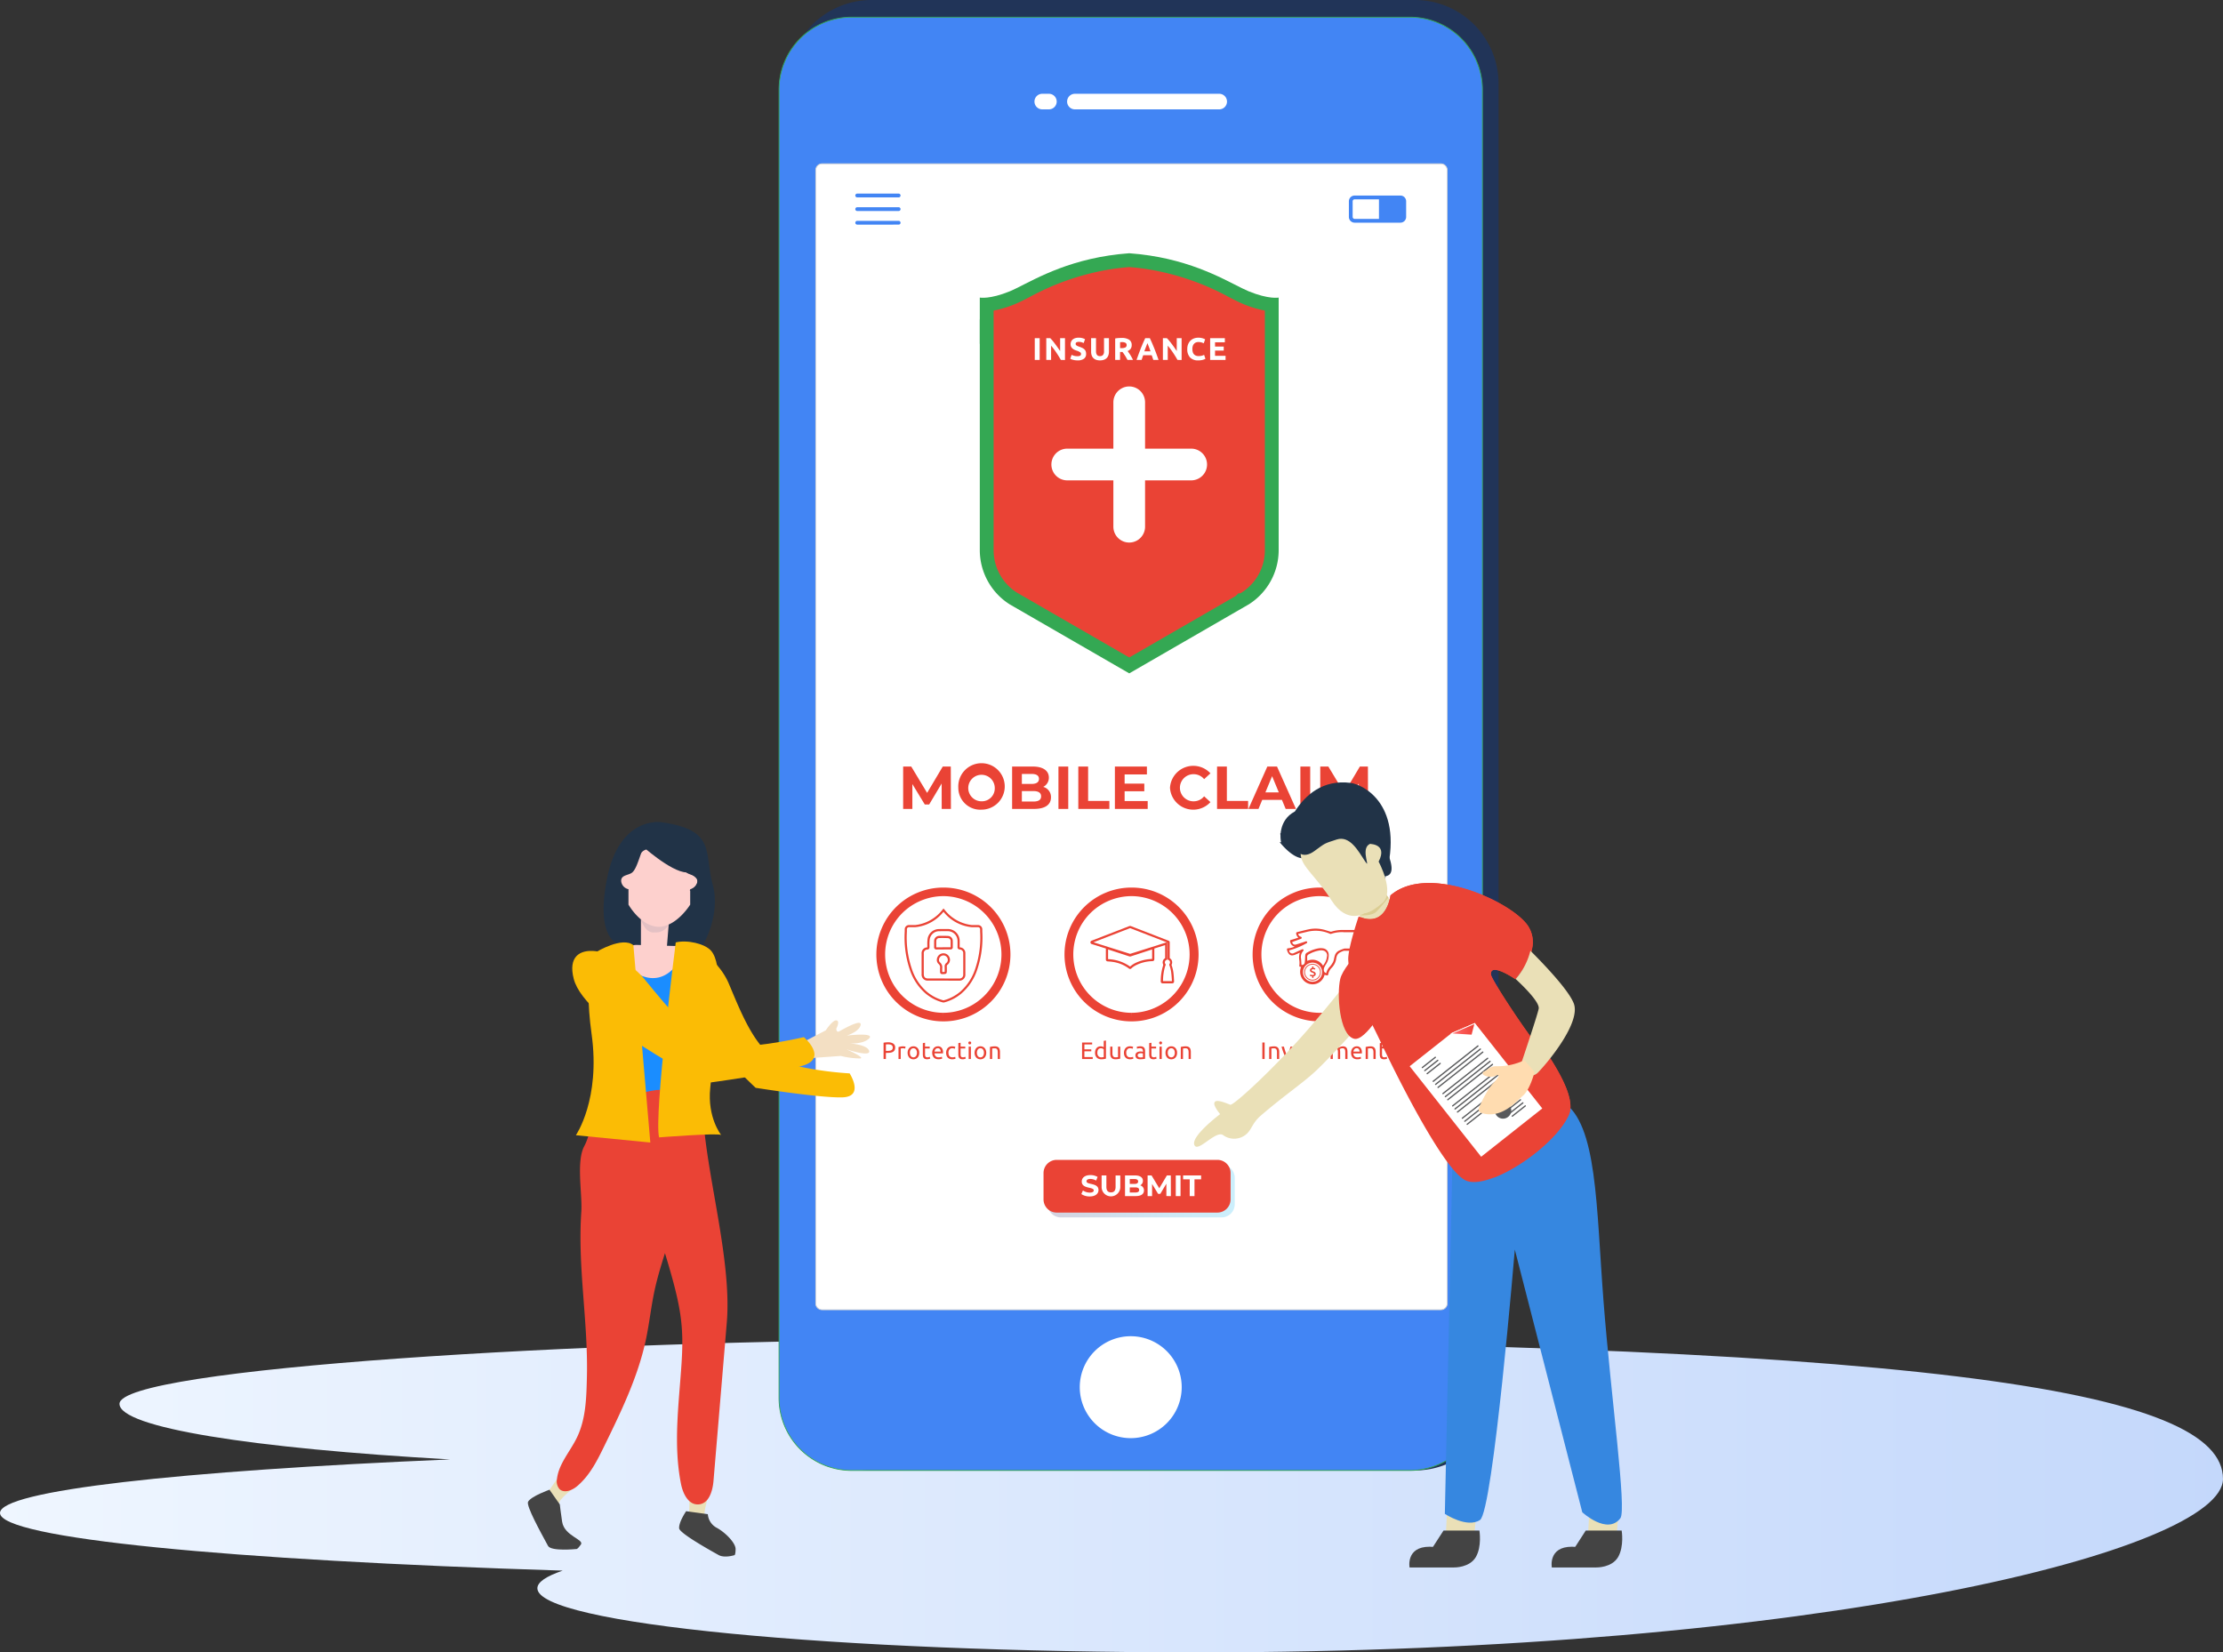<svg xmlns="http://www.w3.org/2000/svg" xmlns:xlink="http://www.w3.org/1999/xlink" width="548.827" height="407.983" viewBox="0 0 548.827 407.983">
  <rect x="0" y="0" width="548.827" height="407.983" fill="#333333" stroke="none"/>
  <defs>
    <linearGradient id="linear-gradient" y1="0.5" x2="1" y2="0.5" gradientUnits="objectBoundingBox">
      <stop offset="0" stop-color="#eff6ff"/>
      <stop offset="1" stop-color="#c4d8fb"/>
    </linearGradient>
    <linearGradient id="linear-gradient-2" y1="0.5" x2="1" y2="0.5" gradientUnits="objectBoundingBox">
      <stop offset="0.046" stop-color="#262262"/>
      <stop offset="0.15" stop-color="#203676"/>
      <stop offset="0.432" stop-color="#1269aa"/>
      <stop offset="0.678" stop-color="#088ecf"/>
      <stop offset="0.875" stop-color="#02a5e6"/>
      <stop offset="1" stop-color="#00aeef"/>
    </linearGradient>
    <linearGradient id="linear-gradient-3" y1="0.5" x2="1" y2="0.5" gradientUnits="objectBoundingBox">
      <stop offset="0.202" stop-color="#ff6363"/>
      <stop offset="1" stop-color="#ef4136"/>
    </linearGradient>
  </defs>
  <g id="Group_6127" data-name="Group 6127" transform="translate(-735.768 -852)">
    <path id="Path_10976" data-name="Path 10976" d="M362.692,191.3c-90.025,0-205.124,7.085-205.124,15.828,0,5.863,32.84,10.983,81.637,13.719-66.953,2.831-111.137,7.7-111.137,13.22,0,6.258,56.674,11.669,138.92,14.236-4.07,1.386-6.251,2.846-6.251,4.359,0,8.74,72.979,15.828,163,15.828,154.434,0,253.153-25.4,253.153-42.837C676.895,204.013,606.653,191.3,362.692,191.3Z" transform="translate(607.7 991.493)" fill="url(#linear-gradient)"/>
    <g id="Group_6126" data-name="Group 6126" transform="translate(-741 -91)">
      <g id="Group_5761" data-name="Group 5761" transform="translate(-9566 1668)">
        <path id="Rectangle_1012" data-name="Rectangle 1012" d="M20.4,0H155.032a20.661,20.661,0,0,1,20.4,20.907V342.156a20.661,20.661,0,0,1-20.4,20.907H20.4A20.661,20.661,0,0,1,0,342.155V20.907A20.661,20.661,0,0,1,20.4,0Z" transform="translate(11237.306 -725)" fill="#213458"/>
        <path id="Path_11118" data-name="Path 11118" d="M17.915,0H155.743a17.916,17.916,0,0,1,17.916,17.916V340.908a17.915,17.915,0,0,1-17.915,17.915H17.915A17.915,17.915,0,0,1,0,340.908V17.915A17.915,17.915,0,0,1,17.915,0Z" transform="translate(11235.101 -720.761)" fill="#4285f4" stroke="#34a853" stroke-width="0.2"/>
        <path id="Path_11117" data-name="Path 11117" d="M1.568,0h152.76A1.568,1.568,0,0,1,155.9,1.568v279.8a1.568,1.568,0,0,1-1.568,1.568H1.568A1.568,1.568,0,0,1,0,281.363V1.568A1.568,1.568,0,0,1,1.568,0Z" transform="translate(11244.164 -684.558)" fill="#fff" stroke="#d5d5d5" stroke-width="0.2"/>
        <path id="Path_7953" data-name="Path 7953" d="M9.982,3.847A1.923,1.923,0,1,1,9.982,0H45.609a1.923,1.923,0,1,1,0,3.847ZM3.563,0a1.923,1.923,0,1,1,0,3.847H1.924A1.923,1.923,0,1,1,1.924,0Z" transform="translate(11298.163 -701.845)" fill="#fff" fill-rule="evenodd"/>
        <path id="Path_7954" data-name="Path 7954" d="M12.585,25.169A12.584,12.584,0,1,0,0,12.585,12.584,12.584,0,0,0,12.585,25.169Z" transform="translate(11309.346 -395.083)" fill="#fff" fill-rule="evenodd"/>
        <g id="Group_1705" data-name="Group 1705" transform="translate(11253.931 -677.197)">
          <path id="Path_7967" data-name="Path 7967" d="M.465.936A.468.468,0,1,1,.465,0H10.7a.468.468,0,0,1,0,.936Zm0,6.722a.466.466,0,0,1,0-.932H10.7a.466.466,0,0,1,0,.932Zm0-3.361a.468.468,0,1,1,0-.936H10.7a.468.468,0,0,1,0,.936Z" transform="translate(0.003 0)" fill="#4285f4" fill-rule="evenodd"/>
          <path id="Path_7968" data-name="Path 7968" d="M13.725.418ZM1.419.932H7.428V5.769H1.419a.471.471,0,0,1-.341-.142.479.479,0,0,1-.147-.341V1.419A.488.488,0,0,1,1.419.932ZM12.722,0H1.419A1.424,1.424,0,0,0,0,1.419V5.286A1.424,1.424,0,0,0,1.419,6.7h11.3a1.416,1.416,0,0,0,.971-.388l.032-.029a1.419,1.419,0,0,0,.416-1V1.419A1.422,1.422,0,0,0,12.722,0Z" transform="translate(121.857 0.477)" fill="#4285f4" fill-rule="evenodd"/>
        </g>
      </g>
    </g>
    <path id="Path_8127" data-name="Path 8127" d="M1022.3,1573.18s3.723,5.74-1.764,5.918-21.434-2.355-21.434-2.355-21.773-20.165-21.424-30.124,11.487-3.429,14.795,4.4,7.035,17.59,13.877,19.628A82.57,82.57,0,0,0,1022.3,1573.18Z" transform="translate(-76.771 -456.156)" fill="#fbbc05"/>
    <g id="Group_1761" data-name="Group 1761" transform="translate(952.187 1041.089)">
      <g id="Group_1760" data-name="Group 1760">
        <g id="Group_1758" data-name="Group 1758" transform="translate(0 30.056)">
          <g id="Group_1750" data-name="Group 1750">
            <g id="Group_1748" data-name="Group 1748">
              <path id="Path_8142" data-name="Path 8142" d="M1061.553,1555.836h-.014a16.519,16.519,0,1,1,.235-33.037h.035a16.519,16.519,0,0,1-.255,33.037Zm.22-30.923a14.488,14.488,0,0,0-10.3,4.2,14.417,14.417,0,0,0,10.061,24.61l.014,1.054v-1.054a14.406,14.406,0,0,0,.252-28.81Z" transform="translate(-1045.14 -1522.799)" fill="#ea4335"/>
              <path id="Path_8143" data-name="Path 8143" d="M1067.492,1549.006l-2.585-.011h-3.522a1.474,1.474,0,0,1-1.625-1.6q-.006-2.518,0-5.035a1.419,1.419,0,0,1,1.376-1.565c.014,0,.021-.008.032-.008v-.064c0-.18,0-.363,0-.54a9.218,9.218,0,0,1,.064-1.437,2.863,2.863,0,0,1,2.848-2.474c.712-.015,1.412-.015,2.119-.012a2.92,2.92,0,0,1,2.952,2.927c.008.556.008,1.039,0,1.494,0,.051,0,.08,0,.094s.039.006.075.013a1.41,1.41,0,0,1,1.334,1.491c.01,1.7.006,3.45,0,5.192a1.45,1.45,0,0,1-1.529,1.54Zm-2.059-.526h2.059c.511,0,1.028,0,1.544,0a.924.924,0,0,0,1-1.014c.01-1.739.01-3.485,0-5.185a.885.885,0,0,0-.861-.968.552.552,0,0,1-.548-.642c.008-.448.008-.929,0-1.477a2.4,2.4,0,0,0-2.429-2.4c-.7-.006-1.4-.006-2.1.008a2.348,2.348,0,0,0-2.337,2.021,8.668,8.668,0,0,0-.057,1.358v.556a.526.526,0,0,1-.5.59.9.9,0,0,0-.906,1.039q-.011,2.518,0,5.035c0,.734.348,1.073,1.095,1.073h4.047Zm-.519-1.082h0c-.6,0-.6-.362-.6-.828v-.182c0-.148,0-.3,0-.452a1.074,1.074,0,0,0-.335-1.023,1.314,1.314,0,0,1-.465-1.015,1.694,1.694,0,0,1,.576-1.251,1.618,1.618,0,0,1,2.666,1.365,1.489,1.489,0,0,1-.564,1.038.522.522,0,0,0-.214.513c.015.236.011.47.011.7,0,.092,0,.191,0,.291,0,.693-.119.81-.818.839C1065.062,1547.394,1064.981,1547.4,1064.913,1547.4Zm-.061-.529h.061c.061,0,.138,0,.23,0,.118-.008.242-.015.306-.022.008-.065.008-.181.008-.292s0-.2,0-.3c0-.22,0-.448-.008-.665a1.041,1.041,0,0,1,.412-.949.971.971,0,0,0,.366-.676,1.1,1.1,0,0,0-.277-.819,1.08,1.08,0,0,0-.807-.369,1.1,1.1,0,0,0-.705.266,1.138,1.138,0,0,0-.394.855.791.791,0,0,0,.274.615,1.612,1.612,0,0,1,.523,1.444c0,.141,0,.284,0,.43l0,.185C1064.846,1546.68,1064.846,1546.8,1064.853,1546.869Zm-1.433-5.56a.586.586,0,0,1-.43-.148.64.64,0,0,1-.146-.469c.008-.236,0-.474,0-.708,0-.26,0-.516.008-.772a1.251,1.251,0,0,1,1.241-1.26c.714-.021,1.439-.013,2.166.014a1.223,1.223,0,0,1,1.191,1.216c.007.289.007.584.007.865q-.006.331,0,.661a.519.519,0,0,1-.569.588c-.263,0-.513,0-.757,0l-.708,0-.268.013-1-.007c-.234,0-.477,0-.714.007Zm-.046-.526h.046c.253-.007.5-.007.74-.007h.748l.247-.014h.976c.249,0,.5,0,.746.008h0c.024,0,.038,0,.05,0s0-.026,0-.046c0-.224,0-.452,0-.676,0-.277,0-.562,0-.84a.706.706,0,0,0-.695-.7c-.707-.033-1.422-.04-2.123-.021a.722.722,0,0,0-.729.745c-.01.253-.01.5-.007.755s0,.483,0,.724A.46.46,0,0,0,1063.373,1540.783Z" transform="translate(-1048.646 -1526.026)" fill="#ea4335"/>
              <path id="Path_8144" data-name="Path 8144" d="M1063.838,1552.8l-.007,0a.851.851,0,0,1-.22-.032,10.882,10.882,0,0,1-4.193-2.188,13.18,13.18,0,0,1-3.919-5.963,24.682,24.682,0,0,1-1.228-9.332l0-.563a1.043,1.043,0,0,1,1.042-1.041h1.558a9.921,9.921,0,0,0,6.772-3.853l.2-.242.207.242a9.9,9.9,0,0,0,6.775,3.853h1.551a1.043,1.043,0,0,1,1.042,1.041v.577a24.725,24.725,0,0,1-1.231,9.318,13.156,13.156,0,0,1-3.918,5.963,10.864,10.864,0,0,1-4.194,2.188.841.841,0,0,1-.22.032Zm0-22.4a10.145,10.145,0,0,1-6.967,3.806h-1.561a.513.513,0,0,0-.511.511v.577a24.147,24.147,0,0,0,1.2,9.142,12.629,12.629,0,0,0,3.766,5.738,10.391,10.391,0,0,0,3.986,2.081.323.323,0,0,0,.089.014.29.29,0,0,0,.089-.014,10.466,10.466,0,0,0,4-2.081,12.679,12.679,0,0,0,3.76-5.738,24.265,24.265,0,0,0,1.2-9.135v-.585a.517.517,0,0,0-.516-.511h-1.551A10.15,10.15,0,0,1,1063.838,1530.4Z" transform="translate(-1047.323 -1524.425)" fill="#ea4335"/>
            </g>
            <g id="Group_1749" data-name="Group 1749" transform="translate(1.721 37.995)">
              <path id="Path_8145" data-name="Path 8145" d="M1048.49,1573.061a2.258,2.258,0,0,1,1.316.324,1.119,1.119,0,0,1,.466.979,1.314,1.314,0,0,1-.129.6,1,1,0,0,1-.363.41,1.687,1.687,0,0,1-.579.228,4.005,4.005,0,0,1-.772.068h-.451v1.515h-.574v-4.02a3.009,3.009,0,0,1,.537-.078C1048.141,1573.067,1048.322,1573.061,1048.49,1573.061Zm.046.5c-.242,0-.434.008-.558.017v1.6h.422a3.047,3.047,0,0,0,.534-.043,1.048,1.048,0,0,0,.4-.129.587.587,0,0,0,.249-.248.863.863,0,0,0,.089-.4.773.773,0,0,0-.093-.391.71.71,0,0,0-.245-.243,1.049,1.049,0,0,0-.363-.128A2.842,2.842,0,0,0,1048.536,1573.561Z" transform="translate(-1047.404 -1572.849)" fill="#ea4335"/>
              <path id="Path_8146" data-name="Path 8146" d="M1053.384,1574.373a1.266,1.266,0,0,1,.163.008l.185.02.161.033c.046.009.081.018.106.024l-.1.477c-.046-.013-.112-.035-.209-.056a1.957,1.957,0,0,0-.388-.03,1.37,1.37,0,0,0-.3.03c-.1.021-.167.035-.2.046v2.572h-.547v-2.93a3.343,3.343,0,0,1,.483-.132A2.964,2.964,0,0,1,1053.384,1574.373Z" transform="translate(-1048.568 -1573.164)" fill="#ea4335"/>
              <path id="Path_8147" data-name="Path 8147" d="M1058.083,1575.962a1.944,1.944,0,0,1-.1.657,1.508,1.508,0,0,1-.3.509,1.322,1.322,0,0,1-.454.326,1.554,1.554,0,0,1-1.153,0,1.378,1.378,0,0,1-.455-.326,1.535,1.535,0,0,1-.3-.509,1.907,1.907,0,0,1-.107-.657,1.952,1.952,0,0,1,.107-.658,1.509,1.509,0,0,1,.3-.508,1.322,1.322,0,0,1,.455-.329,1.544,1.544,0,0,1,1.153,0,1.271,1.271,0,0,1,.454.329,1.483,1.483,0,0,1,.3.508A1.989,1.989,0,0,1,1058.083,1575.962Zm-.568,0a1.346,1.346,0,0,0-.233-.825.823.823,0,0,0-1.27,0,1.35,1.35,0,0,0-.227.825,1.318,1.318,0,0,0,.227.817.812.812,0,0,0,1.27,0A1.314,1.314,0,0,0,1057.515,1575.962Z" transform="translate(-1049.277 -1573.159)" fill="#ea4335"/>
              <path id="Path_8148" data-name="Path 8148" d="M1060.7,1574.158h1.155v.455H1060.7v1.41a1.819,1.819,0,0,0,.033.382.666.666,0,0,0,.106.234.376.376,0,0,0,.179.121.753.753,0,0,0,.246.037,1.03,1.03,0,0,0,.4-.058c.1-.036.171-.063.211-.075l.106.452a1.982,1.982,0,0,1-.758.163,1.46,1.46,0,0,1-.519-.078.7.7,0,0,1-.323-.243.854.854,0,0,1-.175-.389,2.681,2.681,0,0,1-.049-.535V1573.3l.547-.1Z" transform="translate(-1050.462 -1572.884)" fill="#ea4335"/>
              <path id="Path_8149" data-name="Path 8149" d="M1063.2,1575.968a1.962,1.962,0,0,1,.12-.712,1.618,1.618,0,0,1,.31-.5,1.3,1.3,0,0,1,.445-.3,1.476,1.476,0,0,1,.519-.1,1.181,1.181,0,0,1,.948.382,1.765,1.765,0,0,1,.331,1.175V1576c0,.036,0,.072,0,.1h-2.1a1.128,1.128,0,0,0,.281.722,1.012,1.012,0,0,0,.758.249,1.836,1.836,0,0,0,.48-.05,1.38,1.38,0,0,0,.3-.1l.076.463a1.905,1.905,0,0,1-.348.113,2.737,2.737,0,0,1-.569.058,1.858,1.858,0,0,1-.694-.122,1.371,1.371,0,0,1-.48-.334,1.49,1.49,0,0,1-.277-.5A2.279,2.279,0,0,1,1063.2,1575.968Zm2.1-.3a.917.917,0,0,0-.189-.609.639.639,0,0,0-.526-.234.724.724,0,0,0-.335.071.793.793,0,0,0-.242.189.82.82,0,0,0-.156.27,1.53,1.53,0,0,0-.071.312Z" transform="translate(-1051.193 -1573.159)" fill="#ea4335"/>
              <path id="Path_8150" data-name="Path 8150" d="M1069.22,1577.562a1.684,1.684,0,0,1-.648-.122,1.237,1.237,0,0,1-.468-.326,1.355,1.355,0,0,1-.288-.505,2.009,2.009,0,0,1-.093-.641,1.956,1.956,0,0,1,.1-.648,1.569,1.569,0,0,1,.288-.511,1.353,1.353,0,0,1,.465-.334,1.5,1.5,0,0,1,.609-.12,2.818,2.818,0,0,1,.412.034,1.943,1.943,0,0,1,.4.111l-.128.465a1.3,1.3,0,0,0-.281-.091,1.751,1.751,0,0,0-.345-.036.864.864,0,0,0-.7.288,1.264,1.264,0,0,0-.242.842,1.76,1.76,0,0,0,.058.452.857.857,0,0,0,.171.352.794.794,0,0,0,.313.228,1.223,1.223,0,0,0,.458.078,1.66,1.66,0,0,0,.391-.043,1.492,1.492,0,0,0,.277-.084l.075.458a.442.442,0,0,1-.132.053,1.123,1.123,0,0,1-.2.049c-.075.015-.151.027-.239.037S1069.3,1577.562,1069.22,1577.562Z" transform="translate(-1052.277 -1573.159)" fill="#ea4335"/>
              <path id="Path_8151" data-name="Path 8151" d="M1072.242,1574.158h1.159v.455h-1.159v1.41a1.877,1.877,0,0,0,.033.382.592.592,0,0,0,.106.234.345.345,0,0,0,.177.121.773.773,0,0,0,.246.037,1.045,1.045,0,0,0,.4-.058c.1-.036.17-.063.21-.075l.1.452a1.7,1.7,0,0,1-.289.1,1.6,1.6,0,0,1-.47.064,1.44,1.44,0,0,1-.515-.078.767.767,0,0,1-.327-.243.939.939,0,0,1-.171-.389,2.414,2.414,0,0,1-.053-.535V1573.3l.551-.1Z" transform="translate(-1053.229 -1572.884)" fill="#ea4335"/>
              <path id="Path_8152" data-name="Path 8152" d="M1075.29,1573.5a.368.368,0,0,1-.253-.1.393.393,0,0,1,0-.52.366.366,0,0,1,.253-.1.345.345,0,0,1,.249.1.379.379,0,0,1,0,.52A.347.347,0,0,1,1075.29,1573.5Zm.277,3.613h-.548v-3.058h.548Z" transform="translate(-1054.008 -1572.782)" fill="#ea4335"/>
              <path id="Path_8153" data-name="Path 8153" d="M1079.845,1575.962a2,2,0,0,1-.106.657,1.565,1.565,0,0,1-.3.509,1.337,1.337,0,0,1-.455.326,1.489,1.489,0,0,1-.581.111,1.455,1.455,0,0,1-.573-.111,1.4,1.4,0,0,1-.458-.326,1.6,1.6,0,0,1-.3-.509,1.926,1.926,0,0,1-.11-.657,1.974,1.974,0,0,1,.11-.658,1.572,1.572,0,0,1,.3-.508,1.346,1.346,0,0,1,.458-.329,1.47,1.47,0,0,1,.573-.112,1.5,1.5,0,0,1,.581.112,1.285,1.285,0,0,1,.455.329,1.538,1.538,0,0,1,.3.508A2.054,2.054,0,0,1,1079.845,1575.962Zm-.573,0a1.351,1.351,0,0,0-.23-.825.769.769,0,0,0-.638-.3.754.754,0,0,0-.629.3,1.332,1.332,0,0,0-.235.825,1.3,1.3,0,0,0,.235.817.744.744,0,0,0,.629.306.758.758,0,0,0,.638-.306A1.319,1.319,0,0,0,1079.273,1575.962Z" transform="translate(-1054.495 -1573.159)" fill="#ea4335"/>
              <path id="Path_8154" data-name="Path 8154" d="M1081.96,1574.521c.125-.028.292-.064.5-.1a4.324,4.324,0,0,1,.718-.049,1.638,1.638,0,0,1,.6.1,1.026,1.026,0,0,1,.389.29,1.084,1.084,0,0,1,.2.444,2.406,2.406,0,0,1,.064.573v1.718h-.547v-1.6a3.086,3.086,0,0,0-.04-.483.759.759,0,0,0-.128-.323.509.509,0,0,0-.237-.182,1.025,1.025,0,0,0-.36-.05h-.181c-.068.008-.129.01-.182.018a1.315,1.315,0,0,0-.153.018.4.4,0,0,0-.1.021v2.582h-.548Z" transform="translate(-1055.692 -1573.164)" fill="#ea4335"/>
            </g>
          </g>
          <g id="Group_1753" data-name="Group 1753" transform="translate(46.44)">
            <g id="Group_1751" data-name="Group 1751" transform="translate(4.29 37.76)">
              <path id="Path_8155" data-name="Path 8155" d="M1111.875,1577.2v-4.076h2.489v.482h-1.916v1.214h1.7v.48h-1.7v1.412h2.062v.488Z" transform="translate(-1111.875 -1572.628)" fill="#ea4335"/>
              <path id="Path_8156" data-name="Path 8156" d="M1118.233,1572.565l.548-.092v4.478c-.128.035-.286.071-.484.106a4.2,4.2,0,0,1-.676.054,1.8,1.8,0,0,1-.635-.114,1.3,1.3,0,0,1-.481-.316,1.42,1.42,0,0,1-.312-.5,1.977,1.977,0,0,1-.107-.668,2.213,2.213,0,0,1,.089-.648,1.462,1.462,0,0,1,.274-.5,1.109,1.109,0,0,1,.43-.331,1.37,1.37,0,0,1,.587-.117,1.305,1.305,0,0,1,.462.071,1.527,1.527,0,0,1,.306.133Zm0,2.063a.951.951,0,0,0-.287-.16,1.01,1.01,0,0,0-.413-.075.9.9,0,0,0-.4.085.677.677,0,0,0-.273.236.972.972,0,0,0-.153.356,1.875,1.875,0,0,0-.05.441,1.177,1.177,0,0,0,.267.825.91.91,0,0,0,.7.292,2.568,2.568,0,0,0,.377-.021c.1-.015.178-.029.231-.042Z" transform="translate(-1112.885 -1572.473)" fill="#ea4335"/>
              <path id="Path_8157" data-name="Path 8157" d="M1123.488,1577.427c-.128.031-.3.06-.494.1a4.3,4.3,0,0,1-.723.051,1.6,1.6,0,0,1-.589-.1.984.984,0,0,1-.388-.295,1.232,1.232,0,0,1-.214-.444,2.174,2.174,0,0,1-.064-.569v-1.713h.548v1.6a1.378,1.378,0,0,0,.178.8.676.676,0,0,0,.59.243h.186l.178-.023a.972.972,0,0,0,.149-.018.515.515,0,0,0,.1-.017v-2.582h.547Z" transform="translate(-1114.068 -1572.949)" fill="#ea4335"/>
              <path id="Path_8158" data-name="Path 8158" d="M1126.972,1577.562a1.671,1.671,0,0,1-.647-.122,1.232,1.232,0,0,1-.469-.326,1.365,1.365,0,0,1-.288-.505,2.146,2.146,0,0,1-.091-.641,1.794,1.794,0,0,1,.106-.648,1.516,1.516,0,0,1,.288-.511,1.294,1.294,0,0,1,.463-.334,1.517,1.517,0,0,1,.607-.12,2.908,2.908,0,0,1,.417.034,1.9,1.9,0,0,1,.391.111l-.125.465a1.266,1.266,0,0,0-.284-.091,1.511,1.511,0,0,0-.349-.036.859.859,0,0,0-.7.288,1.26,1.26,0,0,0-.245.842,1.839,1.839,0,0,0,.057.452.854.854,0,0,0,.182.352.7.7,0,0,0,.306.228,1.217,1.217,0,0,0,.455.078,1.685,1.685,0,0,0,.394-.043,1.587,1.587,0,0,0,.281-.084l.072.458a.415.415,0,0,1-.132.053,1.2,1.2,0,0,1-.2.049c-.077.015-.157.027-.241.037S1127.055,1577.562,1126.972,1577.562Z" transform="translate(-1115.137 -1572.924)" fill="#ea4335"/>
              <path id="Path_8159" data-name="Path 8159" d="M1130.413,1574.355a1.587,1.587,0,0,1,.554.084.921.921,0,0,1,.366.243.9.9,0,0,1,.192.369,1.654,1.654,0,0,1,.061.474v1.913c-.043.007-.113.017-.192.032s-.185.025-.291.039-.217.025-.341.032-.245.015-.37.015a2.029,2.029,0,0,1-.477-.051,1.1,1.1,0,0,1-.372-.171.76.76,0,0,1-.25-.3,1.056,1.056,0,0,1-.088-.448.819.819,0,0,1,.384-.734,1.4,1.4,0,0,1,.413-.162,2.2,2.2,0,0,1,.49-.059,1.5,1.5,0,0,1,.175.016,1.539,1.539,0,0,1,.167.021c.053.01.1.017.139.028a.826.826,0,0,0,.081.015v-.151a.975.975,0,0,0-.032-.269.583.583,0,0,0-.1-.236.555.555,0,0,0-.211-.162.771.771,0,0,0-.344-.065,2.6,2.6,0,0,0-.469.039,1.606,1.606,0,0,0-.306.083l-.064-.456a1.961,1.961,0,0,1,.351-.093A3.3,3.3,0,0,1,1130.413,1574.355Zm.045,2.741c.133,0,.243,0,.346-.011a1.6,1.6,0,0,0,.249-.027v-.914a.709.709,0,0,0-.192-.053,2.658,2.658,0,0,0-.319-.019,2.4,2.4,0,0,0-.263.019.925.925,0,0,0-.252.071.593.593,0,0,0-.188.156.394.394,0,0,0-.079.258.429.429,0,0,0,.192.4A.926.926,0,0,0,1130.458,1577.1Z" transform="translate(-1116.031 -1572.924)" fill="#ea4335"/>
              <path id="Path_8160" data-name="Path 8160" d="M1134.227,1574.158h1.157v.455h-1.157v1.41a1.879,1.879,0,0,0,.033.382.6.6,0,0,0,.106.234.345.345,0,0,0,.177.121.764.764,0,0,0,.246.037,1.063,1.063,0,0,0,.4-.058c.1-.036.171-.063.209-.075l.106.452a2,2,0,0,1-.756.163,1.54,1.54,0,0,1-.52-.078.743.743,0,0,1-.323-.243.9.9,0,0,1-.175-.389,2.481,2.481,0,0,1-.052-.535V1573.3l.55-.1Z" transform="translate(-1117.104 -1572.649)" fill="#ea4335"/>
              <path id="Path_8161" data-name="Path 8161" d="M1137.279,1573.5a.367.367,0,0,1-.253-.1.377.377,0,0,1,0-.52.365.365,0,0,1,.253-.1.346.346,0,0,1,.245.1.371.371,0,0,1,0,.52A.348.348,0,0,1,1137.279,1573.5Zm.277,3.613H1137v-3.058h.551Z" transform="translate(-1117.882 -1572.547)" fill="#ea4335"/>
              <path id="Path_8162" data-name="Path 8162" d="M1141.829,1575.962a1.987,1.987,0,0,1-.1.657,1.576,1.576,0,0,1-.3.509,1.326,1.326,0,0,1-.455.326,1.551,1.551,0,0,1-1.152,0,1.365,1.365,0,0,1-.458-.326,1.727,1.727,0,0,1-.3-.509,1.987,1.987,0,0,1-.1-.657,2.034,2.034,0,0,1,.1-.658,1.7,1.7,0,0,1,.3-.508,1.31,1.31,0,0,1,.458-.329,1.542,1.542,0,0,1,1.152,0,1.274,1.274,0,0,1,.455.329,1.548,1.548,0,0,1,.3.508A2.034,2.034,0,0,1,1141.829,1575.962Zm-.569,0a1.327,1.327,0,0,0-.231-.825.819.819,0,0,0-1.266,0,1.332,1.332,0,0,0-.234.825,1.3,1.3,0,0,0,.234.817.809.809,0,0,0,1.266,0A1.3,1.3,0,0,0,1141.259,1575.962Z" transform="translate(-1118.371 -1572.924)" fill="#ea4335"/>
              <path id="Path_8163" data-name="Path 8163" d="M1143.941,1574.521c.128-.028.3-.064.5-.1a4.326,4.326,0,0,1,.719-.049,1.7,1.7,0,0,1,.609.1,1.038,1.038,0,0,1,.384.29,1.127,1.127,0,0,1,.2.444,2.592,2.592,0,0,1,.061.573v1.718h-.547v-1.6a2.638,2.638,0,0,0-.04-.483.722.722,0,0,0-.128-.323.521.521,0,0,0-.236-.182,1.02,1.02,0,0,0-.362-.053c-.064,0-.121,0-.181,0s-.128.01-.185.018-.1.011-.15.018a.5.5,0,0,0-.1.021v2.582h-.548Z" transform="translate(-1119.566 -1572.929)" fill="#ea4335"/>
            </g>
            <g id="Group_1752" data-name="Group 1752">
              <path id="Path_8164" data-name="Path 8164" d="M1122.648,1555.836h-.014a16.519,16.519,0,1,1,.238-33.037h.032a16.519,16.519,0,0,1-.256,33.037Zm.224-30.923a14.51,14.51,0,0,0-10.3,4.2,14.42,14.42,0,0,0,10.066,24.61l.014,1.054v-1.054a14.406,14.406,0,0,0,.253-28.81Z" transform="translate(-1106.232 -1522.799)" fill="#ea4335"/>
              <path id="Path_8165" data-name="Path 8165" d="M1135.228,1548.745c-.027-.517-.057-1.056-.114-1.583a9.126,9.126,0,0,0-.477-2.184.242.242,0,0,1,.011-.2,1.179,1.179,0,0,0-.423-1.51c-.056-.029-.061-.05-.061-.11V1539.4a.451.451,0,0,0-.34-.505l-3.241-1.259q-2.983-1.158-5.96-2.311a.633.633,0,0,0-.469-.008q-3.367,1.313-6.736,2.61l-2.5.968a.437.437,0,0,0-.334.434.442.442,0,0,0,.359.423l3.47,1.092a.672.672,0,0,0-.013.1v.379q0,1.125,0,2.245a.436.436,0,0,0,.437.448l.259.022c.282.017.57.041.851.084a8.745,8.745,0,0,1,4.16,1.665.424.424,0,0,0,.587-.037,4.693,4.693,0,0,1,1-.721,9.614,9.614,0,0,1,4.157-1.07c.366-.018.512-.171.512-.527v-2.592l2.667-.847v3.2c0,.027,0,.042-.049.071a1.16,1.16,0,0,0-.467,1.444.517.517,0,0,1,0,.385,13.087,13.087,0,0,0-.562,3.822.542.542,0,0,0,.122.4.53.53,0,0,0,.4.128h2.23a.538.538,0,0,0,.419-.135.518.518,0,0,0,.111-.411Zm-2.243-3.374c.027-.09.06-.178.1-.263.024-.064.046-.129.068-.2a.255.255,0,0,0-.017-.2.656.656,0,0,1,.363-1.092l.065-.024v-4.232a.145.145,0,0,1,.028.006c.039.016.046.021.046.076,0,.617,0,1.238,0,1.855,0,.693,0,1.394,0,2.088a.258.258,0,0,0,.192.274.624.624,0,0,1,.388.408.635.635,0,0,1-.1.58.284.284,0,0,0-.035.324,7.541,7.541,0,0,1,.462,1.9c.056.466.1.944.128,1.407.014.2.029.4.042.6v.015h-2.211A13.169,13.169,0,0,1,1132.985,1545.371Zm-8.646-3.225q-4.006-1.261-8-2.523l-1-.321q4.491-1.739,8.984-3.469a.232.232,0,0,1,.135,0q2.385.918,4.762,1.842l4.211,1.632v0c-.2.057-.388.118-.577.179l-3.154,1c-1.736.55-3.468,1.1-5.211,1.643A.257.257,0,0,1,1124.339,1542.146Zm-5.392-1.079,1.024.335c1.415.465,2.831.931,4.243,1.386a.521.521,0,0,0,.306,0c1.34-.433,2.686-.866,4.023-1.308l1.222-.4a.36.36,0,0,0,.054-.018v2.351l-.085,0c-.146.014-.3.022-.445.042a9.9,9.9,0,0,0-3.532.929,5.636,5.636,0,0,0-1.377.913,9.917,9.917,0,0,0-5.434-1.827Z" transform="translate(-1108.235 -1525.791)" fill="#ea4335"/>
            </g>
          </g>
          <g id="Group_1757" data-name="Group 1757" transform="translate(92.887)">
            <g id="Group_1754" data-name="Group 1754" transform="translate(2.345 38.254)">
              <path id="Path_8166" data-name="Path 8166" d="M1170.42,1573.123h.569v4.08h-.569Z" transform="translate(-1170.42 -1573.123)" fill="#ea4335"/>
              <path id="Path_8167" data-name="Path 8167" d="M1172.649,1574.531c.124-.033.291-.066.5-.1a4.167,4.167,0,0,1,.715-.054,1.552,1.552,0,0,1,.608.1.9.9,0,0,1,.381.29,1.06,1.06,0,0,1,.206.443,2.6,2.6,0,0,1,.061.569v1.721h-.548v-1.6a2.35,2.35,0,0,0-.039-.484.769.769,0,0,0-.125-.328.609.609,0,0,0-.238-.177,1.09,1.09,0,0,0-.367-.057c-.052,0-.113.008-.177.008s-.125.01-.181.014l-.153.021c-.047.007-.079.015-.1.017v2.587h-.547Z" transform="translate(-1170.955 -1573.424)" fill="#ea4335"/>
              <path id="Path_8168" data-name="Path 8168" d="M1179.43,1574.461a15.315,15.315,0,0,1-.537,1.647c-.206.526-.406,1-.594,1.415h-.5c-.192-.42-.395-.889-.6-1.415a15.344,15.344,0,0,1-.537-1.647h.587c.046.192.1.4.171.615s.129.436.206.648.142.42.22.618.146.381.21.541c.067-.16.139-.338.213-.541s.146-.4.217-.618.145-.431.207-.648.121-.423.171-.615Z" transform="translate(-1171.918 -1573.444)" fill="#ea4335"/>
              <path id="Path_8169" data-name="Path 8169" d="M1180.906,1575.97a1.951,1.951,0,0,1,.121-.7,1.527,1.527,0,0,1,.309-.505,1.249,1.249,0,0,1,.447-.3,1.48,1.48,0,0,1,.521-.1,1.181,1.181,0,0,1,.945.382,1.77,1.77,0,0,1,.331,1.175v.093a.583.583,0,0,1-.006.1h-2.1a1.088,1.088,0,0,0,.277.721.993.993,0,0,0,.75.249,1.725,1.725,0,0,0,.491-.053,1.315,1.315,0,0,0,.294-.1l.075.462a1.614,1.614,0,0,1-.351.11,2.38,2.38,0,0,1-.562.058,1.765,1.765,0,0,1-.694-.122,1.328,1.328,0,0,1-.483-.33,1.409,1.409,0,0,1-.277-.505A2.243,2.243,0,0,1,1180.906,1575.97Zm2.1-.3a.932.932,0,0,0-.185-.612.65.65,0,0,0-.53-.234.7.7,0,0,0-.331.078.756.756,0,0,0-.245.185.969.969,0,0,0-.157.27,1.308,1.308,0,0,0-.075.313Z" transform="translate(-1172.935 -1573.421)" fill="#ea4335"/>
              <path id="Path_8170" data-name="Path 8170" d="M1186.292,1577.1a1.1,1.1,0,0,0,.5-.085.3.3,0,0,0,.157-.285.373.373,0,0,0-.154-.316,2.5,2.5,0,0,0-.527-.267c-.117-.043-.227-.093-.338-.143a1.18,1.18,0,0,1-.277-.17.821.821,0,0,1-.188-.242.752.752,0,0,1-.071-.349.778.778,0,0,1,.3-.646,1.3,1.3,0,0,1,.822-.235,1.768,1.768,0,0,1,.257.014,2.17,2.17,0,0,1,.242.035c.07.014.138.027.195.042a1.108,1.108,0,0,1,.132.044l-.1.468a1.185,1.185,0,0,0-.274-.1,1.871,1.871,0,0,0-.452-.047.879.879,0,0,0-.4.086.3.3,0,0,0-.167.284.348.348,0,0,0,.036.177.379.379,0,0,0,.119.14.913.913,0,0,0,.195.115,2.315,2.315,0,0,0,.284.109c.143.057.274.112.388.163a1.217,1.217,0,0,1,.288.185.689.689,0,0,1,.188.256.92.92,0,0,1,.062.368.731.731,0,0,1-.313.642,1.578,1.578,0,0,1-.9.217,2.333,2.333,0,0,1-.636-.068,2.71,2.71,0,0,1-.309-.1l.1-.476a2.639,2.639,0,0,0,.3.106A1.651,1.651,0,0,0,1186.292,1577.1Z" transform="translate(-1174 -1573.421)" fill="#ea4335"/>
              <path id="Path_8171" data-name="Path 8171" d="M1189.8,1574.162h1.156v.459H1189.8v1.416a1.623,1.623,0,0,0,.033.377.64.64,0,0,0,.1.235.381.381,0,0,0,.177.12.622.622,0,0,0,.245.036,1.207,1.207,0,0,0,.4-.058c.1-.035.17-.064.206-.077l.107.455c-.058.025-.15.057-.289.1a1.587,1.587,0,0,1-.474.064,1.523,1.523,0,0,1-.511-.078.8.8,0,0,1-.326-.245.863.863,0,0,1-.172-.388,2.455,2.455,0,0,1-.052-.538v-2.729l.55-.1Z" transform="translate(-1174.937 -1573.145)" fill="#ea4335"/>
              <path id="Path_8172" data-name="Path 8172" d="M1192.6,1574.531c.125-.033.291-.066.5-.1a4.125,4.125,0,0,1,.711-.054,1.306,1.306,0,0,1,.494.078.9.9,0,0,1,.335.231l.131-.078a1.349,1.349,0,0,1,.217-.106,2.421,2.421,0,0,1,.291-.086,1.268,1.268,0,0,1,.338-.04,1.391,1.391,0,0,1,.576.1.831.831,0,0,1,.351.291,1.216,1.216,0,0,1,.171.449,3.439,3.439,0,0,1,.048.562v1.721h-.549v-1.6a2.963,2.963,0,0,0-.028-.467.815.815,0,0,0-.1-.323.453.453,0,0,0-.2-.192.731.731,0,0,0-.331-.065,1.234,1.234,0,0,0-.456.078.951.951,0,0,0-.237.128,1.893,1.893,0,0,1,.064.335,2.773,2.773,0,0,1,.028.385v1.721h-.547v-1.6a3.006,3.006,0,0,0-.032-.467.963.963,0,0,0-.1-.323.478.478,0,0,0-.2-.192.714.714,0,0,0-.321-.065c-.057,0-.117.008-.177.008s-.125.01-.178.014l-.157.021c-.046.007-.078.015-.1.017v2.587h-.548Z" transform="translate(-1175.74 -1573.424)" fill="#ea4335"/>
              <path id="Path_8173" data-name="Path 8173" d="M1199.242,1575.97a1.886,1.886,0,0,1,.116-.7,1.368,1.368,0,0,1,.313-.505,1.161,1.161,0,0,1,.448-.3,1.419,1.419,0,0,1,.516-.1,1.2,1.2,0,0,1,.949.382,1.786,1.786,0,0,1,.328,1.175v.093a.872.872,0,0,1-.008.1h-2.095a1.127,1.127,0,0,0,.274.721,1.017,1.017,0,0,0,.755.249,1.726,1.726,0,0,0,.487-.053,1.118,1.118,0,0,0,.3-.1l.074.462a1.444,1.444,0,0,1-.349.11,2.423,2.423,0,0,1-.565.058,1.784,1.784,0,0,1-.693-.122,1.235,1.235,0,0,1-.477-.33,1.427,1.427,0,0,1-.285-.505A2.171,2.171,0,0,1,1199.242,1575.97Zm2.1-.3a.94.94,0,0,0-.185-.612.646.646,0,0,0-.526-.234.732.732,0,0,0-.334.078.866.866,0,0,0-.245.185,1.11,1.11,0,0,0-.154.27,1.323,1.323,0,0,0-.071.313Z" transform="translate(-1177.333 -1573.421)" fill="#ea4335"/>
              <path id="Path_8174" data-name="Path 8174" d="M1203.984,1574.531c.122-.033.292-.066.5-.1a4.236,4.236,0,0,1,.718-.054,1.578,1.578,0,0,1,.607.1.91.91,0,0,1,.385.29,1.126,1.126,0,0,1,.2.443,2.561,2.561,0,0,1,.056.569v1.721h-.544v-1.6a2.572,2.572,0,0,0-.04-.484.923.923,0,0,0-.124-.328.65.65,0,0,0-.234-.177,1.094,1.094,0,0,0-.366-.057c-.06,0-.121.008-.189.008s-.116.01-.174.014l-.153.021c-.046.007-.078.015-.095.017v2.587h-.549Z" transform="translate(-1178.47 -1573.424)" fill="#ea4335"/>
              <path id="Path_8175" data-name="Path 8175" d="M1209.121,1574.162h1.16v.459h-1.16v1.416a1.623,1.623,0,0,0,.033.377.765.765,0,0,0,.1.235.419.419,0,0,0,.182.12.619.619,0,0,0,.246.036,1.207,1.207,0,0,0,.4-.058c.1-.035.167-.064.207-.077l.1.455a2.784,2.784,0,0,1-.284.1,1.631,1.631,0,0,1-.474.064,1.5,1.5,0,0,1-.512-.078.8.8,0,0,1-.33-.245.953.953,0,0,1-.171-.388,2.419,2.419,0,0,1-.05-.538v-2.729l.547-.1Z" transform="translate(-1179.571 -1573.145)" fill="#ea4335"/>
            </g>
            <g id="Group_1756" data-name="Group 1756">
              <path id="Path_8176" data-name="Path 8176" d="M1183.751,1555.836h-.017a16.519,16.519,0,1,1,.236-33.037h.036a16.519,16.519,0,0,1-.255,33.037Zm.219-30.923a14.519,14.519,0,0,0-10.3,4.2,14.421,14.421,0,0,0,10.066,24.61l.017,1.054v-1.054a14.406,14.406,0,0,0,.249-28.81Z" transform="translate(-1167.335 -1522.799)" fill="#ea4335"/>
              <g id="Group_1755" data-name="Group 1755" transform="translate(8.432 10.136)">
                <path id="Path_8177" data-name="Path 8177" d="M1195.081,1536.472h-2.709c-.1,0-.2-.008-.3-.008a8.877,8.877,0,0,0-2.676.414.472.472,0,0,1-.255,0c-.647-.185-1.282-.42-1.948-.561a8.165,8.165,0,0,0-3.3-.03c-.964.2-1.924.456-2.888.69-.281.064-.345.172-.295.47a1.56,1.56,0,0,0,.533.917c-.6.194-1.174.385-1.746.54-.285.083-.352.144-.285.435a1.44,1.44,0,0,0,1.121,1.234,5.477,5.477,0,0,1-1.586.423c-.277,0-.363.1-.306.385a2.139,2.139,0,0,0,.452.972,1,1,0,0,0,.843.393,2.518,2.518,0,0,0,.622-.141c.409-.157.8-.343,1.242-.534a3.924,3.924,0,0,0-.114,1.962,4.8,4.8,0,0,1,.007,1.061c-.05.377-.05.423.316.489a.5.5,0,0,1,.1.03,3.092,3.092,0,0,0,1.807,4.088,3.02,3.02,0,0,0,3.983-2.168,4.132,4.132,0,0,0,.58.149c.2.036.288-.053.331-.249a3.027,3.027,0,0,1,.746-1.516,4.158,4.158,0,0,0,1.216-2.289,2.33,2.33,0,0,1,.092-.47,1.675,1.675,0,0,1,.719-1.061,4.863,4.863,0,0,1,1.135-.5h2.563a1.08,1.08,0,0,0,1.078-1.079v-2.97A1.084,1.084,0,0,0,1195.081,1536.472Zm-10.348,12.775a2.358,2.358,0,1,1,2.361-2.362A2.361,2.361,0,0,1,1184.733,1549.247Zm-1.3-5.143c-.011-.359-.033-.676-.025-1a.669.669,0,0,1,.4-.626,7.844,7.844,0,0,1,2.7-.961,2.346,2.346,0,0,1,.867.028,1.22,1.22,0,0,1,.924,1.494,4.166,4.166,0,0,1-.724,1.888c-.08.121-.157.238-.246.377A3.02,3.02,0,0,0,1183.433,1544.1Zm12.185-3.584a.538.538,0,0,1-.537.533h-.917v-.01h-1.518c-.09.024-.185.049-.274.081a9.784,9.784,0,0,0-1.067.428,1.977,1.977,0,0,0-1.057,1.209c-.085.245-.123.5-.192.748a3.38,3.38,0,0,1-.242.852,6.045,6.045,0,0,1-.79,1.149,3.38,3.38,0,0,0-.9,1.611.725.725,0,0,1-.59-.6,1.589,1.589,0,0,1,.067-.731,5.732,5.732,0,0,1,.473-.883,3.914,3.914,0,0,0,.655-2.255,1.6,1.6,0,0,0-1.38-1.643,3.509,3.509,0,0,0-1.2.007,8.438,8.438,0,0,0-2.71,1.014.809.809,0,0,0-.48.544c-.057.363-.046.739-.071,1.116a5.956,5.956,0,0,1-.1.924.654.654,0,0,1-.779.477c-.036-.5-.056-1-.107-1.5a2.2,2.2,0,0,1,.573-1.984.346.346,0,0,0,0-.317.33.33,0,0,0-.3-.053c-.669.29-1.324.607-2,.921a.814.814,0,0,1-1.234-.655,17.585,17.585,0,0,0,4.315-1.767.236.236,0,0,0,.144-.328.254.254,0,0,0-.337-.121c-.214.08-.431.143-.638.217-.623.189-1.226.405-1.859.573a.7.7,0,0,1-.851-.634c.7-.255,1.389-.5,2.084-.761.143-.049.261-.121.261-.289s-.129-.229-.271-.273a.842.842,0,0,1-.591-.683c.708-.17,1.419-.327,2.119-.5a8.714,8.714,0,0,1,5.745.483.459.459,0,0,0,.291,0,8.122,8.122,0,0,1,2.9-.42h.1v.018h2.709a.535.535,0,0,1,.537.533Z" transform="translate(-1178.427 -1536.133)" fill="#ea4335"/>
                <path id="Path_8178" data-name="Path 8178" d="M1187.108,1549.874a.777.777,0,0,0-.2-.128,2.2,2.2,0,0,0-.245-.106c-.064-.022-.118-.042-.163-.063s-.089-.043-.125-.062a.321.321,0,0,1-.074-.078.218.218,0,0,1-.025-.1.194.194,0,0,1,.085-.17.451.451,0,0,1,.257-.064,1.024,1.024,0,0,1,.281.035,1.464,1.464,0,0,1,.22.067l.078-.315c-.045-.016-.109-.036-.192-.058a1.276,1.276,0,0,0-.27-.043v-.342h-.328v.357a.636.636,0,0,0-.4.2.561.561,0,0,0-.128.372.432.432,0,0,0,.049.222.409.409,0,0,0,.125.156.92.92,0,0,0,.17.111,1.006,1.006,0,0,0,.2.073c.064.03.131.051.188.081a.717.717,0,0,1,.154.074.346.346,0,0,1,.1.094.206.206,0,0,1,.03.124.2.2,0,0,1-.08.175.536.536,0,0,1-.3.062,1.133,1.133,0,0,1-.327-.04,1.427,1.427,0,0,1-.243-.091l-.106.3a1.289,1.289,0,0,0,.211.085,1.954,1.954,0,0,0,.366.064v.38h.328v-.394a.632.632,0,0,0,.423-.195.531.531,0,0,0,.132-.36.576.576,0,0,0-.046-.242A.56.56,0,0,0,1187.108,1549.874Z" transform="translate(-1180.203 -1539.086)" fill="#ea4335"/>
                <path id="Path_8179" data-name="Path 8179" d="M1186.071,1547.573a2.059,2.059,0,1,0,2.055,2.056A2.061,2.061,0,0,0,1186.071,1547.573Zm0,3.919a1.86,1.86,0,1,1,1.86-1.863A1.865,1.865,0,0,1,1186.071,1551.492Z" transform="translate(-1179.766 -1538.877)" fill="#ea4335"/>
              </g>
            </g>
          </g>
        </g>
        <g id="Group_1759" data-name="Group 1759" transform="translate(6.555)">
          <path id="Path_8180" data-name="Path 8180" d="M1063.283,1493.957l-.014-6.277-3.081,5.172H1059.1l-3.063-5.038v6.144h-2.272v-10.463h2l3.916,6.5,3.858-6.5h1.989l.028,10.463Z" transform="translate(-1053.763 -1483.316)" fill="#ea4335"/>
          <path id="Path_8181" data-name="Path 8181" d="M1071.681,1488.67a5.735,5.735,0,1,1,5.725,5.411A5.413,5.413,0,0,1,1071.681,1488.67Zm9,0a3.274,3.274,0,1,0-3.273,3.348A3.193,3.193,0,0,0,1080.68,1488.67Z" transform="translate(-1058.06 -1483.26)" fill="#ea4335"/>
          <path id="Path_8182" data-name="Path 8182" d="M1098.746,1491.1c0,1.812-1.433,2.855-4.185,2.855h-5.409v-10.463h5.11c2.619,0,3.963,1.091,3.963,2.721a2.515,2.515,0,0,1-1.391,2.3A2.58,2.58,0,0,1,1098.746,1491.1Zm-7.187-5.784v2.466h2.4c1.181,0,1.824-.417,1.824-1.241s-.643-1.225-1.824-1.225Zm4.751,5.532c0-.882-.673-1.3-1.928-1.3h-2.823v2.585h2.823C1095.637,1492.133,1096.31,1491.746,1096.31,1490.849Z" transform="translate(-1062.25 -1483.316)" fill="#ea4335"/>
          <path id="Path_8183" data-name="Path 8183" d="M1104.2,1483.494h2.422v10.463H1104.2Z" transform="translate(-1065.859 -1483.316)" fill="#ea4335"/>
          <path id="Path_8184" data-name="Path 8184" d="M1110.653,1483.494h2.422v8.489h5.247v1.973h-7.668Z" transform="translate(-1067.408 -1483.316)" fill="#ea4335"/>
          <path id="Path_8185" data-name="Path 8185" d="M1130.633,1492.014v1.943h-8.1v-10.463h7.906v1.942h-5.5v2.273h4.858v1.884h-4.858v2.421Z" transform="translate(-1070.257 -1483.316)" fill="#ea4335"/>
          <path id="Path_8186" data-name="Path 8186" d="M1140.431,1488.67a5.764,5.764,0,0,1,9.986-3.559l-1.557,1.435a3.358,3.358,0,0,0-2.629-1.224,3.348,3.348,0,1,0,0,6.7,3.325,3.325,0,0,0,2.629-1.241l1.557,1.436a5.753,5.753,0,0,1-9.986-3.542Z" transform="translate(-1074.55 -1483.26)" fill="#ea4335"/>
          <path id="Path_8187" data-name="Path 8187" d="M1155.717,1483.494h2.422v8.489h5.245v1.973h-7.667Z" transform="translate(-1078.216 -1483.316)" fill="#ea4335"/>
          <path id="Path_8188" data-name="Path 8188" d="M1174.175,1491.716h-4.862l-.924,2.241h-2.483l4.666-10.463h2.391l4.68,10.463H1175.1Zm-.765-1.839-1.658-4.007-1.66,4.007Z" transform="translate(-1080.66 -1483.316)" fill="#ea4335"/>
          <path id="Path_8189" data-name="Path 8189" d="M1182.781,1483.494h2.423v10.463h-2.423Z" transform="translate(-1084.707 -1483.316)" fill="#ea4335"/>
          <path id="Path_8190" data-name="Path 8190" d="M1198.753,1493.957l-.014-6.277-3.079,5.172h-1.092l-3.062-5.038v6.144h-2.273v-10.463h2l3.916,6.5,3.859-6.5H1201l.028,10.463Z" transform="translate(-1086.255 -1483.316)" fill="#ea4335"/>
        </g>
      </g>
    </g>
    <g id="Group_1764" data-name="Group 1764" transform="translate(993.399 1138.376)">
      <path id="Path_8191" data-name="Path 8191" d="M1146.893,1622.576a3.254,3.254,0,0,1-3.251,3.251h-39.676a3.252,3.252,0,0,1-3.25-3.251v-6.51a3.254,3.254,0,0,1,3.25-3.256h39.676a3.255,3.255,0,0,1,3.251,3.256Z" transform="translate(-1099.682 -1611.619)" opacity="0.2" fill="url(#linear-gradient-2)"/>
      <g id="Group_1763" data-name="Group 1763">
        <path id="Path_8192" data-name="Path 8192" d="M1145.535,1621.006a3.255,3.255,0,0,1-3.25,3.254h-39.675a3.258,3.258,0,0,1-3.254-3.254V1614.5a3.256,3.256,0,0,1,3.254-3.255h39.675a3.253,3.253,0,0,1,3.25,3.255Z" transform="translate(-1099.355 -1611.243)" fill="#ea4335"/>
        <g id="Group_1762" data-name="Group 1762" transform="translate(9.335 3.76)">
          <path id="Path_8193" data-name="Path 8193" d="M1111.636,1620.872l.4-.888a3.012,3.012,0,0,0,1.683.53c.7,0,.981-.232.981-.544,0-.954-2.962-.3-2.962-2.192,0-.864.7-1.589,2.147-1.589a3.412,3.412,0,0,1,1.767.455l-.362.9a2.883,2.883,0,0,0-1.412-.405c-.7,0-.968.262-.968.583,0,.938,2.963.291,2.963,2.162,0,.854-.708,1.579-2.163,1.579A3.631,3.631,0,0,1,1111.636,1620.872Z" transform="translate(-1111.636 -1616.189)" fill="#fff"/>
          <path id="Path_8194" data-name="Path 8194" d="M1118.223,1619.162v-2.855h1.177v2.813c0,.967.423,1.365,1.138,1.365s1.134-.4,1.134-1.365v-2.812h1.163v2.855a2.306,2.306,0,1,1-4.613,0Z" transform="translate(-1113.216 -1616.217)" fill="#fff"/>
          <path id="Path_8195" data-name="Path 8195" d="M1130.5,1620.013c0,.877-.7,1.39-2.039,1.39h-2.635v-5.1h2.49c1.273,0,1.927.53,1.927,1.326a1.218,1.218,0,0,1-.675,1.119A1.26,1.26,0,0,1,1130.5,1620.013Zm-3.5-2.817v1.2h1.174c.575,0,.889-.2.889-.6s-.313-.6-.889-.6Zm2.315,2.693c0-.428-.328-.633-.939-.633H1127v1.259h1.376C1128.984,1620.514,1129.311,1620.324,1129.311,1619.888Z" transform="translate(-1115.039 -1616.217)" fill="#fff"/>
          <path id="Path_8196" data-name="Path 8196" d="M1137.795,1621.4l-.008-3.059-1.5,2.518h-.53l-1.492-2.455v3h-1.107v-5.1h.975l1.907,3.168,1.88-3.168h.968l.015,5.1Z" transform="translate(-1116.798 -1616.217)" fill="#fff"/>
          <path id="Path_8197" data-name="Path 8197" d="M1142.308,1616.307h1.177v5.1h-1.177Z" transform="translate(-1118.993 -1616.217)" fill="#fff"/>
          <path id="Path_8198" data-name="Path 8198" d="M1146.327,1617.27h-1.633v-.963h4.442v.963H1147.5v4.132h-1.177Z" transform="translate(-1119.565 -1616.217)" fill="#fff"/>
        </g>
      </g>
    </g>
    <g id="Group_1768" data-name="Group 1768" transform="translate(977.666 914.528)">
      <g id="Group_1766" data-name="Group 1766">
        <g id="Group_1765" data-name="Group 1765">
          <path id="Path_8199" data-name="Path 8199" d="M1152.445,1335.935v56.743a15.847,15.847,0,0,1-7.421,13.431.023.023,0,0,1-.018,0l-1.081.632a.051.051,0,0,0-.032.015l-28.337,16.362-28.383-16.385-1.067-.614a15.855,15.855,0,0,1-7.447-13.445v-56.743c0-4.549,16.526-8.243,36.9-8.243S1152.445,1331.386,1152.445,1335.935Z" transform="translate(-1078.658 -1319.388)" fill="#34a853"/>
          <path id="Path_8200" data-name="Path 8200" d="M1152.445,1327.716v11.417h-73.787v-11.417s2.435.486,7.425-1.56c4.019-1.66,11.69-6.895,24.494-8.835,1.578-.238,3.239-.427,4.978-.553,1.735.126,3.4.316,4.975.553,12.8,1.94,20.474,7.174,24.493,8.835C1150.009,1328.2,1152.445,1327.716,1152.445,1327.716Z" transform="translate(-1078.658 -1316.768)" fill="#34a853"/>
          <path id="Path_8201" data-name="Path 8201" d="M1150.111,1332v59.138a12.374,12.374,0,0,1-5.757,10.5l-.274.163h-.487l-.708.689-26.253,15.159-27.687-15.986a12.393,12.393,0,0,1-5.8-10.521V1332a26.756,26.756,0,0,0,5.307-1.611c1.041-.427,2.2-1.016,3.534-1.706a62.918,62.918,0,0,1,20.175-6.908c1.438-.223,2.938-.392,4.471-.514,1.532.122,3.029.291,4.463.514a62.892,62.892,0,0,1,20.175,6.908c1.338.689,2.494,1.279,3.526,1.706a26.842,26.842,0,0,0,5.313,1.611Z" transform="translate(-1079.734 -1317.845)" fill="#ea4335"/>
          <path id="Path_8202" data-name="Path 8202" d="M1136.467,1375.388H1125.02v-11.443a3.912,3.912,0,1,0-7.825,0v11.443h-11.449a3.917,3.917,0,0,0,0,7.833h11.449v11.44a3.912,3.912,0,1,0,7.825,0v-11.44h11.447a3.917,3.917,0,0,0,0-7.833Z" transform="translate(-1084.217 -1327.144)" fill="#fff"/>
        </g>
      </g>
      <g id="Group_1767" data-name="Group 1767" transform="translate(13.571 20.846)">
        <path id="Path_8204" data-name="Path 8204" d="M1096.511,1344.353h1.212v5.375h-1.212Z" transform="translate(-1096.511 -1344.23)" fill="#fff"/>
        <path id="Path_8205" data-name="Path 8205" d="M1103.851,1349.728c-.345-.616-.718-1.222-1.125-1.823a17.718,17.718,0,0,0-1.286-1.7v3.522h-1.191v-5.375h.984c.172.173.355.381.566.628s.415.513.63.8.426.573.641.88.412.591.6.87v-3.173h1.2v5.375Z" transform="translate(-1097.407 -1344.23)" fill="#fff"/>
        <path id="Path_8206" data-name="Path 8206" d="M1109.828,1348.767a1.67,1.67,0,0,0,.424-.045.741.741,0,0,0,.265-.117.374.374,0,0,0,.139-.173.568.568,0,0,0,.039-.224.509.509,0,0,0-.249-.437,3.4,3.4,0,0,0-.853-.378c-.175-.062-.352-.133-.527-.211a1.8,1.8,0,0,1-.469-.306,1.412,1.412,0,0,1-.345-.439,1.4,1.4,0,0,1-.132-.631,1.546,1.546,0,0,1,.143-.67,1.386,1.386,0,0,1,.391-.508,1.892,1.892,0,0,1,.623-.325,2.781,2.781,0,0,1,.822-.111,3.251,3.251,0,0,1,1.589.373l-.344.953a3.816,3.816,0,0,0-.5-.2,2.121,2.121,0,0,0-.666-.092,1.226,1.226,0,0,0-.622.124.413.413,0,0,0-.188.369.425.425,0,0,0,.067.247.7.7,0,0,0,.2.18,1.552,1.552,0,0,0,.293.149c.113.044.231.088.372.135.275.1.52.2.725.3a2.015,2.015,0,0,1,.516.355,1.376,1.376,0,0,1,.31.473,2,2,0,0,1,.1.659,1.409,1.409,0,0,1-.527,1.168,2.546,2.546,0,0,1-1.589.414,4.1,4.1,0,0,1-.644-.045,4.36,4.36,0,0,1-.509-.1,3.492,3.492,0,0,1-.38-.132c-.1-.048-.195-.09-.267-.134l.342-.961a2.926,2.926,0,0,0,.6.235A3.012,3.012,0,0,0,1109.828,1348.767Z" transform="translate(-1099.273 -1344.191)" fill="#fff"/>
        <path id="Path_8207" data-name="Path 8207" d="M1116.993,1349.836a2.764,2.764,0,0,1-.978-.157,1.879,1.879,0,0,1-.68-.443,1.8,1.8,0,0,1-.395-.675,2.781,2.781,0,0,1-.128-.864v-3.344h1.21v3.242a1.792,1.792,0,0,0,.074.555,1.047,1.047,0,0,0,.2.372.731.731,0,0,0,.313.207,1.272,1.272,0,0,0,.4.06.981.981,0,0,0,.719-.27,1.283,1.283,0,0,0,.27-.924v-3.242h1.216v3.344a2.7,2.7,0,0,1-.135.87,1.783,1.783,0,0,1-.4.677,1.83,1.83,0,0,1-.689.437A2.891,2.891,0,0,1,1116.993,1349.836Z" transform="translate(-1100.9 -1344.23)" fill="#fff"/>
        <path id="Path_8208" data-name="Path 8208" d="M1124.212,1344.272a3.336,3.336,0,0,1,1.853.432,1.493,1.493,0,0,1,.643,1.338,1.517,1.517,0,0,1-.26.92,1.76,1.76,0,0,1-.75.553c.11.132.221.288.341.463s.239.353.353.541.229.385.338.589.21.406.3.6h-1.355c-.093-.176-.2-.355-.3-.536s-.2-.356-.313-.526-.21-.332-.317-.483a4.343,4.343,0,0,0-.309-.417h-.6v1.963h-1.206v-5.3a6.831,6.831,0,0,1,.814-.108C1123.738,1344.283,1123.992,1344.272,1124.212,1344.272Zm.068,1.033a2.245,2.245,0,0,0-.236.008l-.2.014v1.459h.345a2.029,2.029,0,0,0,.971-.172.613.613,0,0,0,.295-.58.6.6,0,0,0-.3-.564A1.85,1.85,0,0,0,1124.28,1345.305Z" transform="translate(-1102.778 -1344.21)" fill="#fff"/>
        <path id="Path_8209" data-name="Path 8209" d="M1133.7,1349.728c-.056-.187-.124-.379-.187-.576s-.144-.394-.207-.585h-2.1c-.068.192-.135.39-.2.586s-.131.388-.19.575h-1.254q.3-.869.575-1.607c.182-.488.353-.951.531-1.387s.342-.846.515-1.236.337-.771.523-1.146h1.146c.178.374.352.755.518,1.146s.349.8.519,1.236.357.9.538,1.387.369,1.028.575,1.607Zm-1.45-4.156c-.024.077-.068.183-.121.319s-.106.289-.174.465-.139.371-.224.581-.167.434-.249.667h1.533c-.078-.235-.16-.457-.238-.669s-.146-.409-.217-.585-.128-.328-.185-.461S1132.275,1345.648,1132.247,1345.572Z" transform="translate(-1104.437 -1344.23)" fill="#fff"/>
        <path id="Path_8210" data-name="Path 8210" d="M1141.733,1349.728c-.346-.616-.724-1.222-1.125-1.823a19.016,19.016,0,0,0-1.284-1.7v3.522h-1.2v-5.375h.985c.175.173.363.381.569.628s.417.513.633.8.427.573.64.88.412.591.594.87v-3.173h1.2v5.375Z" transform="translate(-1106.492 -1344.23)" fill="#fff"/>
        <path id="Path_8211" data-name="Path 8211" d="M1148.728,1349.8a2.618,2.618,0,0,1-2-.73,2.915,2.915,0,0,1-.682-2.071,3.036,3.036,0,0,1,.21-1.188,2.532,2.532,0,0,1,.573-.884,2.4,2.4,0,0,1,.867-.547,3.133,3.133,0,0,1,1.1-.186,3.767,3.767,0,0,1,.618.049,4.054,4.054,0,0,1,.489.119,2.444,2.444,0,0,1,.348.134c.1.047.16.083.206.108l-.353.981a2.716,2.716,0,0,0-.576-.226,2.765,2.765,0,0,0-.75-.092,1.659,1.659,0,0,0-.548.092,1.208,1.208,0,0,0-.47.3,1.423,1.423,0,0,0-.334.528,2.332,2.332,0,0,0-.125.791,2.72,2.72,0,0,0,.085.7,1.458,1.458,0,0,0,.26.553,1.27,1.27,0,0,0,.48.368,1.664,1.664,0,0,0,.711.135,3.758,3.758,0,0,0,.478-.03c.137-.024.263-.045.369-.074a2.861,2.861,0,0,0,.288-.095c.082-.039.156-.072.225-.1l.334.968a2.766,2.766,0,0,1-.722.278A4.156,4.156,0,0,1,1148.728,1349.8Z" transform="translate(-1108.392 -1344.191)" fill="#fff"/>
        <path id="Path_8212" data-name="Path 8212" d="M1153.471,1349.728v-5.375h3.631v1.017h-2.423v1.054h2.147v.993h-2.147v1.295h2.6v1.016Z" transform="translate(-1110.172 -1344.23)" fill="#fff"/>
      </g>
    </g>
    <g id="Group_1784" data-name="Group 1784" transform="translate(1030.561 1045.174)">
      <g id="Group_1771" data-name="Group 1771" transform="translate(0)">
        <path id="Path_8213" data-name="Path 8213" d="M1237.679,1723.5l-.736,7.895h-6.992l.479-9.267Z" transform="translate(-1167.84 -1544.637)" fill="#eae0b7"/>
        <path id="Path_8214" data-name="Path 8214" d="M1224.767,1736.938l3.421-5.292h8.863s.654,3.908-.892,6.557c-1.552,2.632-5.292,2.553-5.292,2.553Z" transform="translate(-1166.597 -1546.919)" fill="#444"/>
        <path id="Path_8215" data-name="Path 8215" d="M1229.282,1742.016s-.163-5.12-6.1-5.12-4.961,5.12-4.961,5.12Z" transform="translate(-1165.013 -1548.178)" fill="#444"/>
        <path id="Path_8216" data-name="Path 8216" d="M1283.87,1723.5l-.722,7.895h-7l.491-9.267Z" transform="translate(-1178.92 -1544.637)" fill="#eae0b7"/>
        <path id="Path_8217" data-name="Path 8217" d="M1270.972,1736.938l3.411-5.292h8.87s.65,3.908-.889,6.557c-1.544,2.632-5.3,2.553-5.3,2.553Z" transform="translate(-1177.679 -1546.919)" fill="#444"/>
        <path id="Path_8218" data-name="Path 8218" d="M1275.482,1742.016s-.164-5.12-6.095-5.12-4.962,5.12-4.962,5.12Z" transform="translate(-1176.094 -1548.178)" fill="#444"/>
        <path id="Path_8219" data-name="Path 8219" d="M1231.611,1604.741l-1.913,89.183s5.453,3.624,8.674,1.52,8.6-66.775,8.6-66.775l16.655,64.862s6.183,5.7,9.4,1.482c1.622-2.122-2.286-29.528-4.154-53.6-1.83-23.562-1.507-43.765-10.008-49.217C1252.555,1588.146,1231.611,1604.741,1231.611,1604.741Z" transform="translate(-1167.779 -1513.32)" fill="#3687e0"/>
        <path id="Path_8220" data-name="Path 8220" d="M1197.572,1533.516s-10.3,14.375-21.452,27.174c-8.355,9.58-18.213,18.6-18.942,18.3-2.347-.964-3.816-1.338-3.937-.354-.107.827,1.438,2.675,1.438,2.675s-7.818,5.868-6.221,7.839c1.074,1.331,5.345-4.007,7.024-2.61a4.629,4.629,0,0,0,5.907-.493c1.216-1.263,1.316-2.626,3.347-4.379,5.516-4.765,10.054-7.81,13.183-10.67,5.3-4.829,19.488-21.032,19.488-21.032Z" transform="translate(-1148.243 -1499.399)" fill="#eae0b7"/>
        <path id="Path_8221" data-name="Path 8221" d="M1206.533,1535.1s-9.932,9.036-10.918,13.208c-.875,3.684-.266,13.788,3.4,14.766,2.879.768,8.109-8.739,8.109-8.739Z" transform="translate(-1159.52 -1499.779)" fill="#ea4335"/>
        <path id="Path_8222" data-name="Path 8222" d="M1202.637,1532.684l-1.333-4.771,6.518-3.881,3.216,4.311S1212.275,1533.186,1202.637,1532.684Z" transform="translate(-1160.969 -1497.124)" fill="#eae0b7"/>
        <path id="Path_8223" data-name="Path 8223" d="M1243.715,1537.511a10.3,10.3,0,0,1-.31,1.231,16.177,16.177,0,0,1-2.318,4.442c-.381.547-.74.986-1.01,1.309-.309.373-.5.569-.5.569s-6.277-4.3-6.024-1.139c.122,1.5,13.656,21.915,14.648,20.677,3.535,5.541,5.95,10.825,4.6,13.909-2.557,5.775-11.5,12.82-18.465,15.519-2.81,1.084-5.317,1.463-6.934.768-5.615-2.432-17.9-27.475-21.059-34.2s-7.773-14.734-8.023-20.279c-.124-2.895,2.572-10.74,2.572-10.74a3.077,3.077,0,0,0,.391.157c6.554,2.545,7.46-5.345,7.46-5.345,9.233-8.02,29.906,1.553,33.926,7.467A7.29,7.29,0,0,1,1243.715,1537.511Z" transform="translate(-1160.252 -1496.474)" fill="#ea4335"/>
        <path id="Path_8224" data-name="Path 8224" d="M1244.634,1537.511a10.3,10.3,0,0,1-.31,1.231c-1.425-1.035-6.2-4.312-5.821-1.3.1.821,1.479,2.913,3.5,5.741-.381.547-.74.986-1.01,1.309-.309.373-.5.569-.5.569s-6.277-4.3-6.024-1.139c.122,1.5,13.656,21.915,14.648,20.677,3.535,5.541,5.95,10.825,4.6,13.909-2.557,5.775-11.5,12.82-18.465,15.519-.1-.05-.2-.089-.294-.138-5.894-3.016-19.852-31.645-23.456-39.319s-8.781-16.872-9.332-23.075a10.283,10.283,0,0,1,.029-1.762c6.554,2.545,7.46-5.345,7.46-5.345,9.233-8.02,29.906,1.553,33.926,7.467A7.29,7.29,0,0,1,1244.634,1537.511Z" transform="translate(-1161.171 -1496.474)" fill="#ea4335"/>
        <path id="Path_8225" data-name="Path 8225" d="M1201.706,1529.307l.249.74s2.877.291,4.078-.833a37.349,37.349,0,0,0,3.02-3.528l-.847-1.16Z" transform="translate(-1161.066 -1497.242)" fill="#dbcd93"/>
        <g id="Group_1770" data-name="Group 1770" transform="translate(21.131 6.714)">
          <path id="Path_8226" data-name="Path 8226" d="M1186.269,1505.988s-2.248,3.848-4.873,3.473-5.354-3.979-5.354-3.979a4.78,4.78,0,0,0,2.666-.3s-.9.766-2.271-1.2,3.563.842,5.242.332c0,0-2.8-.489-3.225-1.744s1.937.211,2.819-.3,1.487-2.447,5.307-3.882,8.649,2.683,10-.154,2.927,2.865,3.72,4.768,6,10.7,1.676,10.929-9.489-6.218-9.489-6.218Z" transform="translate(-1176.041 -1497.467)" fill="#213347"/>
        </g>
        <path id="Path_8227" data-name="Path 8227" d="M1198.65,1524.841s-4.339,2.841-8.147-3.144-7.291-8.2-7.611-11.169c-.306-2.971,2.8-4.942,7.775-5.473s8.258.24,8.707,2.654c0,0,5.209-.354,2.745,4.389,0,0,4.027,7.433,1.01,10.132S1198.65,1524.841,1198.65,1524.841Z" transform="translate(-1156.548 -1492.534)" fill="#eae0b7"/>
        <path id="Path_8228" data-name="Path 8228" d="M1202.143,1512.438c5.157-18.4-5.542-23.293-8.518-23.677-6.885-.888-11.191,3.033-13.766,7.068-4.125,2.138-3.673,6.911-3.329,7.766.448,1.108,3.9,2.011,3.9,2.011s1.4,2.052,4.218.012,2.279-1.82,5.551-2.882,5.367,2.917,6.967,5.333-1.077-2.8.964-4.072c1.17-.721.75-1.584.185-2.2,4.955,2.608,3.892,6.936,3.892,6.936Z" transform="translate(-1154.976 -1488.634)" fill="#213347"/>
      </g>
      <g id="Group_1782" data-name="Group 1782" transform="translate(53.234 59.42)">
        <g id="Group_1774" data-name="Group 1774">
          <g id="Group_1772" data-name="Group 1772">
            <path id="Path_8229" data-name="Path 8229" d="M1234.366,1566.8l16.647,21.089-15.089,11.929-17.651-22.349,10.4-8.219Z" transform="translate(-1218.273 -1566.803)" fill="#fff"/>
          </g>
          <g id="Group_1773" data-name="Group 1773" transform="translate(10.039)">
            <path id="Path_8230" data-name="Path 8230" d="M1237.534,1566.8l.1.128-.754,2.941-5.4-.335.363-.284Z" transform="translate(-1231.48 -1566.803)" fill="#fff"/>
            <path id="Path_8231" data-name="Path 8231" d="M1232.211,1569.464l4.694.288.669-2.6Z" transform="translate(-1231.655 -1566.886)" fill="url(#linear-gradient-3)"/>
          </g>
        </g>
        <g id="Group_1781" data-name="Group 1781" transform="translate(2.977 5.506)">
          <g id="Group_1775" data-name="Group 1775" transform="translate(0 2.795)">
            <path id="Path_8232" data-name="Path 8232" d="M1225.642,1578.006l-3.193,2.526a.161.161,0,0,1-.225-.026h0a.165.165,0,0,1,.025-.227l3.2-2.524a.163.163,0,0,1,.224.027h0A.159.159,0,0,1,1225.642,1578.006Z" transform="translate(-1222.19 -1577.722)" fill="#595a5c"/>
            <path id="Path_8233" data-name="Path 8233" d="M1226.435,1579.007l-3.2,2.517a.164.164,0,0,1-.22-.021h0a.167.167,0,0,1,.025-.229l3.2-2.524a.156.156,0,0,1,.224.027h0A.175.175,0,0,1,1226.435,1579.007Z" transform="translate(-1222.378 -1577.96)" fill="#595a5c"/>
            <path id="Path_8234" data-name="Path 8234" d="M1227.213,1579.994l-3.2,2.521a.161.161,0,0,1-.224-.021h0a.167.167,0,0,1,.024-.229l3.2-2.528a.161.161,0,0,1,.224.033h0A.158.158,0,0,1,1227.213,1579.994Z" transform="translate(-1222.566 -1578.198)" fill="#595a5c"/>
          </g>
          <g id="Group_1776" data-name="Group 1776" transform="translate(21.01 13.291)">
            <path id="Path_8235" data-name="Path 8235" d="M1253.289,1591.818l-3.2,2.518a.16.16,0,0,1-.224-.021h0a.161.161,0,0,1,.032-.228l3.2-2.517a.164.164,0,0,1,.23.02h0A.186.186,0,0,1,1253.289,1591.818Z" transform="translate(-1249.829 -1591.531)" fill="#595a5c"/>
            <path id="Path_8236" data-name="Path 8236" d="M1254.074,1592.808l-3.2,2.522a.157.157,0,0,1-.224-.025h0a.16.16,0,0,1,.025-.23l3.2-2.519a.15.15,0,0,1,.22.026h0A.163.163,0,0,1,1254.074,1592.808Z" transform="translate(-1250.017 -1591.768)" fill="#595a5c"/>
            <path id="Path_8237" data-name="Path 8237" d="M1254.852,1593.8l-3.193,2.521a.146.146,0,0,1-.217-.024h0a.158.158,0,0,1,.017-.224l3.2-2.521a.15.15,0,0,1,.225.028h0A.15.15,0,0,1,1254.852,1593.8Z" transform="translate(-1250.206 -1592.007)" fill="#595a5c"/>
          </g>
          <g id="Group_1777" data-name="Group 1777" transform="translate(2.682)">
            <path id="Path_8238" data-name="Path 8238" d="M1237.012,1574.337l-11.029,8.713a.178.178,0,0,1-.231-.026h0a.165.165,0,0,1,.029-.231l11.024-8.713a.165.165,0,0,1,.232.03h0A.171.171,0,0,1,1237.012,1574.337Z" transform="translate(-1225.717 -1574.046)" fill="#595a5c"/>
            <path id="Path_8239" data-name="Path 8239" d="M1237.793,1575.331l-11.032,8.713a.164.164,0,0,1-.23-.033h0a.174.174,0,0,1,.029-.224l11.034-8.705a.163.163,0,0,1,.228.021h0A.16.16,0,0,1,1237.793,1575.331Z" transform="translate(-1225.906 -1574.286)" fill="#595a5c"/>
            <path id="Path_8240" data-name="Path 8240" d="M1238.58,1576.322l-11.032,8.714a.157.157,0,0,1-.224-.029h0a.159.159,0,0,1,.024-.22l11.033-8.718a.161.161,0,0,1,.224.025h0A.165.165,0,0,1,1238.58,1576.322Z" transform="translate(-1226.095 -1574.523)" fill="#595a5c"/>
          </g>
          <g id="Group_1778" data-name="Group 1778" transform="translate(5.084 3.04)">
            <path id="Path_8241" data-name="Path 8241" d="M1240.167,1578.333l-11.028,8.706a.16.16,0,0,1-.228-.024h0a.159.159,0,0,1,.029-.224l11.028-8.714a.166.166,0,0,1,.227.027h0A.172.172,0,0,1,1240.167,1578.333Z" transform="translate(-1228.877 -1578.045)" fill="#595a5c"/>
            <path id="Path_8242" data-name="Path 8242" d="M1240.953,1579.325l-11.032,8.707a.155.155,0,0,1-.224-.021h0a.167.167,0,0,1,.025-.228l11.032-8.713a.169.169,0,0,1,.227.032h0A.173.173,0,0,1,1240.953,1579.325Z" transform="translate(-1229.066 -1578.283)" fill="#595a5c"/>
            <path id="Path_8243" data-name="Path 8243" d="M1241.735,1580.313l-11.032,8.718a.154.154,0,0,1-.217-.026h0a.162.162,0,0,1,.017-.224l11.029-8.72a.167.167,0,0,1,.228.027h0A.166.166,0,0,1,1241.735,1580.313Z" transform="translate(-1229.254 -1578.521)" fill="#595a5c"/>
          </g>
          <g id="Group_1779" data-name="Group 1779" transform="translate(7.477 6.075)">
            <path id="Path_8244" data-name="Path 8244" d="M1243.323,1582.324l-11.031,8.71a.172.172,0,0,1-.233-.021h0a.163.163,0,0,1,.036-.23l11.029-8.711a.156.156,0,0,1,.221.028h0A.156.156,0,0,1,1243.323,1582.324Z" transform="translate(-1232.026 -1582.037)" fill="#595a5c"/>
            <path id="Path_8245" data-name="Path 8245" d="M1244.1,1583.319l-11.028,8.711a.172.172,0,0,1-.231-.025h0a.168.168,0,0,1,.028-.229l11.028-8.713a.159.159,0,0,1,.225.029h0A.161.161,0,0,1,1244.1,1583.319Z" transform="translate(-1232.215 -1582.275)" fill="#595a5c"/>
            <path id="Path_8246" data-name="Path 8246" d="M1244.884,1584.312l-11.024,8.709a.169.169,0,0,1-.228-.024h0a.163.163,0,0,1,.033-.227l11.025-8.714a.158.158,0,0,1,.224.029h0A.16.16,0,0,1,1244.884,1584.312Z" transform="translate(-1232.403 -1582.513)" fill="#595a5c"/>
          </g>
          <g id="Group_1780" data-name="Group 1780" transform="translate(9.88 9.114)">
            <path id="Path_8247" data-name="Path 8247" d="M1246.474,1586.324l-11.025,8.705a.164.164,0,0,1-.227-.02h0a.161.161,0,0,1,.025-.228l11.032-8.714a.166.166,0,0,1,.226.029h0A.169.169,0,0,1,1246.474,1586.324Z" transform="translate(-1235.187 -1586.036)" fill="#595a5c"/>
            <path id="Path_8248" data-name="Path 8248" d="M1247.264,1587.308l-11.031,8.712a.161.161,0,0,1-.224-.021h0a.16.16,0,0,1,.029-.228l11.021-8.714a.156.156,0,0,1,.223.029h0A.158.158,0,0,1,1247.264,1587.308Z" transform="translate(-1235.375 -1586.273)" fill="#595a5c"/>
            <path id="Path_8249" data-name="Path 8249" d="M1248.041,1588.3l-11.031,8.709a.154.154,0,0,1-.217-.021h0a.163.163,0,0,1,.022-.228l11.036-8.705a.145.145,0,0,1,.22.021h0A.156.156,0,0,1,1248.041,1588.3Z" transform="translate(-1235.563 -1586.511)" fill="#595a5c"/>
          </g>
        </g>
        <path id="Path_8250" data-name="Path 8250" d="M1249.549,1593.279a2.035,2.035,0,1,1-2.855-.337A2.023,2.023,0,0,1,1249.549,1593.279Z" transform="translate(-1224.903 -1572.966)" fill="#595a5c"/>
      </g>
      <path id="Path_8251" data-name="Path 8251" d="M1267.046,1556.331c1.358,3.555-2.978,10.03-6.228,14.063-1,1.244-1.9,2.247-2.5,2.883-2.589,2.711-4.148-2.435-4.148-2.435s1.142-3.4,2.245-6.793c.889-2.71,1.749-5.428,1.963-6.381.338-1.482-3.336-5.2-5.686-7.381a16.334,16.334,0,0,0,3.641-6.979C1259.748,1546.722,1265.787,1553.042,1267.046,1556.331Z" transform="translate(-1173.294 -1501.747)" fill="#eae0b7"/>
      <g id="Group_1783" data-name="Group 1783" transform="translate(70.246 68.593)">
        <path id="Path_8252" data-name="Path 8252" d="M1245.21,1582.563a3.373,3.373,0,0,1-3.315-.042.5.5,0,0,1,.171-.908c.726-.16,1.23-1.3,3.123-1.256a15.138,15.138,0,0,0,6.771-1.489l2.511,2.92s-1.07,4.306-2.87,5.856c-1.7,1.456-5.3,5.865-10.3,4.243a.933.933,0,0,1-.569-1.263c.683-1.532,2.144-4.637,3.55-6.084a10.289,10.289,0,0,0,1.293-1.587A.28.28,0,0,0,1245.21,1582.563Z" transform="translate(-1240.653 -1578.869)" fill="#ffdcb0"/>
      </g>
    </g>
    <g id="Group_1786" data-name="Group 1786" transform="translate(866.094 1054.952)">
      <g id="Group_1785" data-name="Group 1785">
        <path id="Path_8253" data-name="Path 8253" d="M963.294,1542.412l2.17-1.2a16.218,16.218,0,0,1,10.5-.3l-.49,6.873-4.78,3.287-6.5-1.494Z" transform="translate(-939.417 -1510.786)" fill="#fdd0cd"/>
        <path id="Path_8254" data-name="Path 8254" d="M970.625,1501.543s-10.235-1.57-13.3,13.9,3.137,16.289,3.137,16.289l20.321.572s4.784-7.737,2.613-15.4S984.52,1503.41,970.625,1501.543Z" transform="translate(-937.782 -1501.498)" fill="#213347"/>
        <path id="Path_8255" data-name="Path 8255" d="M963.884,1548.211s6.612,6.837,12.219,0l-2.244,31.271h-7.735Z" transform="translate(-939.558 -1512.702)" fill="#1a8dff"/>
        <path id="Path_8256" data-name="Path 8256" d="M968.6,1533.129v7.791h6.33l.563-7Z" transform="translate(-940.69 -1509.085)" fill="#fdd0cd"/>
        <path id="Path_8257" data-name="Path 8257" d="M972.051,1536.353a3.516,3.516,0,0,0,3.408-1.955l-6.854-1.269S969.565,1536.688,972.051,1536.353Z" transform="translate(-940.69 -1509.085)" fill="#003a76" opacity="0.1"/>
        <path id="Path_8258" data-name="Path 8258" d="M978.27,1515.972c-.9-.785-1.515-2.911-2.131-4.592s-4.54-1.4-4.54-1.4-3.919-.279-4.534,1.4-1.234,3.807-2.131,4.592-2.859.563-2.749,2.188a2.271,2.271,0,0,0,1.8,1.96v3.808s2.987,5.315,7.351,5.478v.015c.043,0,.089-.006.132-.006s.092.006.131.006v-.015c4.374-.163,7.624-5.478,7.624-5.478v-3.808a2.262,2.262,0,0,0,1.793-1.96C981.13,1516.534,979.162,1516.756,978.27,1515.972Z" transform="translate(-939.149 -1503.527)" fill="#fdd0cd"/>
        <path id="Path_8259" data-name="Path 8259" d="M968.6,1508.346s7.319,6.649,11.206,6.8c0,0,2.727.86,2.746,2.188s-1.921,2.22-1.921,2.22,2.236,1.722,3.286-1.718S979.284,1501.844,968.6,1508.346Z" transform="translate(-940.69 -1502.699)" fill="#213347"/>
        <path id="Path_8260" data-name="Path 8260" d="M940.771,1712.557q-1.311,1.894-2.62,3.8c-.641.929-1.469,1.968-2.661,2.007a3.515,3.515,0,0,0-1.032.058c-.724.268-.711,1.2-.562,1.916.754,3.631,1.64,7.507,4.5,10.071a2.21,2.21,0,0,0,1.817.734c.68-.14,1.018-1.164.374-1.406a.644.644,0,0,1,.761.106c.708-.4.648-1.362.434-2.1-.445-1.358-1.191-2.608-1.648-3.951a4.882,4.882,0,0,1,.165-4.118,16.931,16.931,0,0,1,2.546-2.473c.812-.845,1.334-2.2.577-3.106-.74-.881-2.191-.778-3.38-.58" transform="translate(-932.346 -1552.119)" fill="#eae0b7"/>
        <path id="Path_8261" data-name="Path 8261" d="M939.764,1722.014l-2.547-3.632s-4.5,1.591-5.278,2.956c-.554.966,3.062,7.482,4.919,10.915.764,1.416,7,.773,7,.773s.192.192,1.105-1.088-4.058-2.088-4.62-5.615C940,1724.087,939.764,1722.014,939.764,1722.014Z" transform="translate(-931.883 -1553.516)" fill="#444"/>
        <path id="Path_8262" data-name="Path 8262" d="M983.67,1717.9v4.515c0,1.1-.1,2.387-1.078,3.022a3.151,3.151,0,0,0-.851.555c-.451.588.111,1.377.648,1.906,2.739,2.68,5.722,5.507,9.624,6.237a2.294,2.294,0,0,0,1.959-.3c.487-.45.175-1.481-.515-1.37a.646.646,0,0,1,.712-.3c.367-.68-.234-1.467-.864-1.977-1.134-.925-2.5-1.6-3.656-2.506a5.147,5.147,0,0,1-2.248-3.553,15.846,15.846,0,0,1,.7-3.355c.2-1.126-.142-2.531-1.3-2.907s-2.3.438-3.183,1.194" transform="translate(-943.802 -1553.372)" fill="#eae0b7"/>
        <path id="Path_8263" data-name="Path 8263" d="M972.274,1611.265c-.778,9.2-4.94,17.824-6.879,26.871-.857,4.021-1.28,8.115-2.137,12.13-1.952,9.147-6.12,17.722-10.264,26.2-1.743,3.578-3.585,7.269-6.693,9.889-1.2,1.01-3.126,1.809-4.3.769a2.85,2.85,0,0,1-.686-2.473c.385-3.741,3.215-6.783,4.88-10.194,2.28-4.631,2.389-9.911,2.514-15.02.328-13.9-2.326-26.994-1.377-40.871.285-4.236-1.316-12.4.733-16.173s2.675-12.554,7.113-12.051c2.539.288,8.607-1.693,11.146-1.826,8.67-.457,6.939,9.353,11.167,7.669,1.136,14.825,6.992,34.942,5.758,49.75-.281,3.4-.572,6.793-.857,10.2q-1.213,14.461-2.429,28.926c-.21,2.494-1.124,5.678-3.756,5.8-2.45.113-3.783-2.668-4.246-4.96-1.981-9.795-.537-19.866.111-29.812.632-9.959-.157-14.483-4.67-29.172" transform="translate(-934.138 -1522.365)" fill="#ea4335"/>
        <path id="Path_8264" data-name="Path 8264" d="M988.091,1726.1l-5.355-.736s-1.849,2.692-1.726,4.228c.085,1.092,6.205,4.631,9.752,6.6,1.465.806,3.884.031,3.884.031s.28.072.3-1.472c.046-1.542-2.575-4.177-4.677-5.3A4.166,4.166,0,0,1,988.091,1726.1Z" transform="translate(-943.664 -1555.192)" fill="#444"/>
        <path id="Path_8265" data-name="Path 8265" d="M961.669,1541.31l4.182,48.713-18.379-1.8s6.124-8.815,3.884-24.951,1.2-20.324,1.2-20.324S958.978,1539.068,961.669,1541.31Z" transform="translate(-935.622 -1510.88)" fill="#fbbc05"/>
        <path id="Path_8266" data-name="Path 8266" d="M978.544,1540.544s-5.459,42.984-4.108,48.139c0,0,14.339-1.122,15.314-.6,0,0-3.439-4.258-2.693-11.583s1.494-14.568,1.646-17.181,1.483-13.246-1.4-16.675C985.8,1540.861,981.382,1539.848,978.544,1540.544Z" transform="translate(-942.038 -1510.81)" fill="#fbbc05"/>
      </g>
    </g>
    <g id="Group_1787" data-name="Group 1787" transform="translate(877.051 1086.786)">
      <path id="Path_8267" data-name="Path 8267" d="M1020.124,1571.768l6.465-3.367s1.708-2.632,2.651-2.461-.036,2.013-.036,2.013-.068,1.111.754.669c.8-.434,5.6-3.22,5.242-1.537s-3.443,2.61-3.443,2.61,7.195-.877,5.5.74-5.544,1.13-5.544,1.13,5.035.179,5.573,1.871-5.579-.355-5.579-.355,4.727,2.091,3.386,2.258a21.277,21.277,0,0,1-4.8-.623l-8.685.623Z" transform="translate(-964.004 -1548.786)" fill="#f3dfc3"/>
      <path id="Path_8268" data-name="Path 8268" d="M1003.478,1564.662s5.881,5.008,0,6.967-23.947,4.354-23.947,4.354-30.038-14.8-32.865-25.689,11.32-7.4,17.416,0,13.269,16.764,21.328,16.764S1003.478,1564.662,1003.478,1564.662Z" transform="translate(-946.297 -1543.376)" fill="#fbbc05"/>
    </g>
  </g>
</svg>
